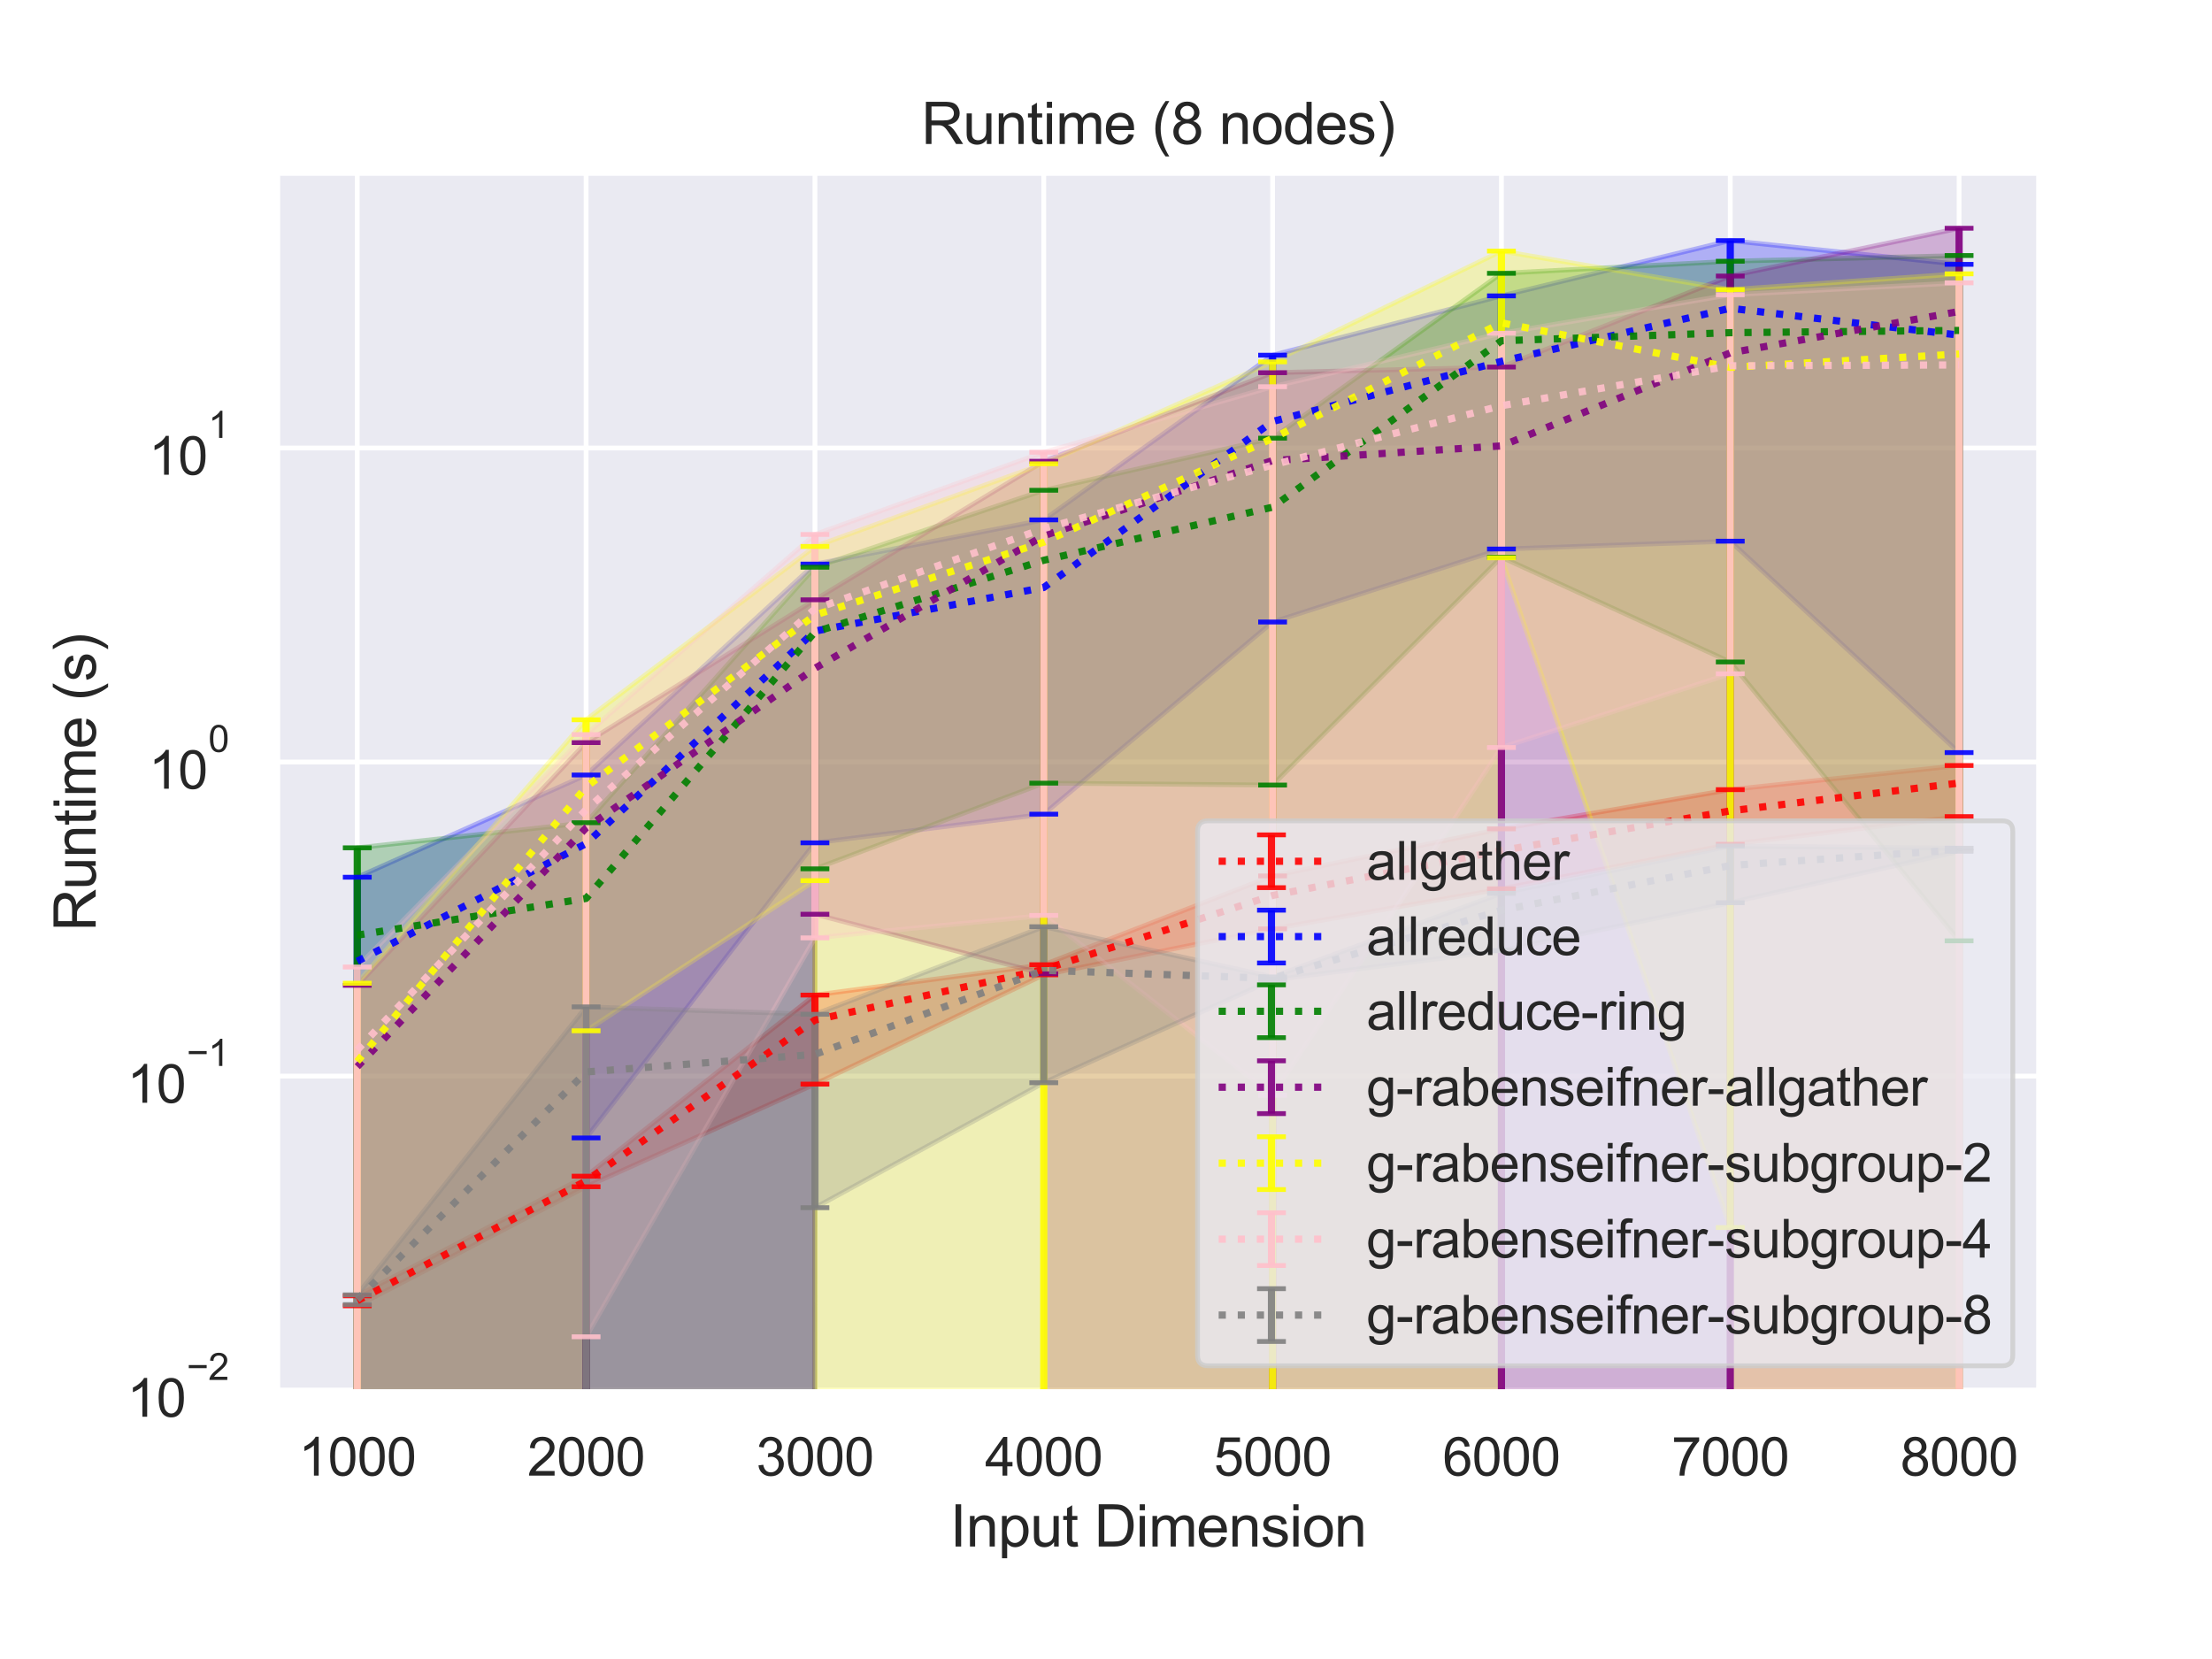 <?xml version="1.0" encoding="utf-8" standalone="no"?>
<!DOCTYPE svg PUBLIC "-//W3C//DTD SVG 1.1//EN"
  "http://www.w3.org/Graphics/SVG/1.1/DTD/svg11.dtd">
<svg height="345.6pt" version="1.1" viewBox="0 0 460.8 345.6" width="460.8pt" xmlns="http://www.w3.org/2000/svg" xmlns:xlink="http://www.w3.org/1999/xlink">
 <defs>
  <style type="text/css">*{stroke-linecap:butt;stroke-linejoin:round;}</style>
 </defs>
 <g id="figure_1">
  <g id="patch_1">
   <path d="M 0 345.6 
L 460.8 345.6 
L 460.8 0 
L 0 0 
z
" style="fill:#ffffff;"/>
  </g>
  <g id="axes_1">
   <g id="patch_2">
    <path d="M 57.74 290.02 
L 424.8 290.02 
L 424.8 36 
L 57.74 36 
z
" style="fill:#eaeaf2;"/>
   </g>
   <g id="matplotlib.axis_1">
    <g id="xtick_1">
     <g id="line2d_1">
      <path clip-path="url(#pf6366eda8b)" d="M 74.425 290.02 
L 74.425 36 
" style="fill:none;stroke:#ffffff;stroke-linecap:round;"/>
     </g>
     <g id="text_1">
      <!-- 1000 -->
      <g style="fill:#262626;" transform="translate(62.19 307.394)scale(0.11 -0.11)">
       <defs>
        <path d="M 2384 0 
L 1822 0 
L 1822 3584 
Q 1619 3391 1289 3197 
Q 959 3003 697 2906 
L 697 3450 
Q 1169 3672 1522 3987 
Q 1875 4303 2022 4600 
L 2384 4600 
L 2384 0 
z
" id="ArialMT-31" transform="scale(0.016)"/>
        <path d="M 266 2259 
Q 266 3072 433 3567 
Q 600 4063 929 4331 
Q 1259 4600 1759 4600 
Q 2128 4600 2406 4451 
Q 2684 4303 2865 4023 
Q 3047 3744 3150 3342 
Q 3253 2941 3253 2259 
Q 3253 1453 3087 958 
Q 2922 463 2592 192 
Q 2263 -78 1759 -78 
Q 1097 -78 719 397 
Q 266 969 266 2259 
z
M 844 2259 
Q 844 1131 1108 757 
Q 1372 384 1759 384 
Q 2147 384 2411 759 
Q 2675 1134 2675 2259 
Q 2675 3391 2411 3762 
Q 2147 4134 1753 4134 
Q 1366 4134 1134 3806 
Q 844 3388 844 2259 
z
" id="ArialMT-30" transform="scale(0.016)"/>
       </defs>
       <use xlink:href="#ArialMT-31"/>
       <use x="55.615" xlink:href="#ArialMT-30"/>
       <use x="111.23" xlink:href="#ArialMT-30"/>
       <use x="166.846" xlink:href="#ArialMT-30"/>
      </g>
     </g>
    </g>
    <g id="xtick_2">
     <g id="line2d_2">
      <path clip-path="url(#pf6366eda8b)" d="M 122.095 290.02 
L 122.095 36 
" style="fill:none;stroke:#ffffff;stroke-linecap:round;"/>
     </g>
     <g id="text_2">
      <!-- 2000 -->
      <g style="fill:#262626;" transform="translate(109.861 307.394)scale(0.11 -0.11)">
       <defs>
        <path d="M 3222 541 
L 3222 0 
L 194 0 
Q 188 203 259 391 
Q 375 700 629 1000 
Q 884 1300 1366 1694 
Q 2113 2306 2375 2664 
Q 2638 3022 2638 3341 
Q 2638 3675 2398 3904 
Q 2159 4134 1775 4134 
Q 1369 4134 1125 3890 
Q 881 3647 878 3216 
L 300 3275 
Q 359 3922 746 4261 
Q 1134 4600 1788 4600 
Q 2447 4600 2831 4234 
Q 3216 3869 3216 3328 
Q 3216 3053 3103 2787 
Q 2991 2522 2730 2228 
Q 2469 1934 1863 1422 
Q 1356 997 1212 845 
Q 1069 694 975 541 
L 3222 541 
z
" id="ArialMT-32" transform="scale(0.016)"/>
       </defs>
       <use xlink:href="#ArialMT-32"/>
       <use x="55.615" xlink:href="#ArialMT-30"/>
       <use x="111.23" xlink:href="#ArialMT-30"/>
       <use x="166.846" xlink:href="#ArialMT-30"/>
      </g>
     </g>
    </g>
    <g id="xtick_3">
     <g id="line2d_3">
      <path clip-path="url(#pf6366eda8b)" d="M 169.765 290.02 
L 169.765 36 
" style="fill:none;stroke:#ffffff;stroke-linecap:round;"/>
     </g>
     <g id="text_3">
      <!-- 3000 -->
      <g style="fill:#262626;" transform="translate(157.531 307.394)scale(0.11 -0.11)">
       <defs>
        <path d="M 269 1209 
L 831 1284 
Q 928 806 1161 595 
Q 1394 384 1728 384 
Q 2125 384 2398 659 
Q 2672 934 2672 1341 
Q 2672 1728 2419 1979 
Q 2166 2231 1775 2231 
Q 1616 2231 1378 2169 
L 1441 2663 
Q 1497 2656 1531 2656 
Q 1891 2656 2178 2843 
Q 2466 3031 2466 3422 
Q 2466 3731 2256 3934 
Q 2047 4138 1716 4138 
Q 1388 4138 1169 3931 
Q 950 3725 888 3313 
L 325 3413 
Q 428 3978 793 4289 
Q 1159 4600 1703 4600 
Q 2078 4600 2393 4439 
Q 2709 4278 2876 4000 
Q 3044 3722 3044 3409 
Q 3044 3113 2884 2869 
Q 2725 2625 2413 2481 
Q 2819 2388 3044 2092 
Q 3269 1797 3269 1353 
Q 3269 753 2831 336 
Q 2394 -81 1725 -81 
Q 1122 -81 723 278 
Q 325 638 269 1209 
z
" id="ArialMT-33" transform="scale(0.016)"/>
       </defs>
       <use xlink:href="#ArialMT-33"/>
       <use x="55.615" xlink:href="#ArialMT-30"/>
       <use x="111.23" xlink:href="#ArialMT-30"/>
       <use x="166.846" xlink:href="#ArialMT-30"/>
      </g>
     </g>
    </g>
    <g id="xtick_4">
     <g id="line2d_4">
      <path clip-path="url(#pf6366eda8b)" d="M 217.435 290.02 
L 217.435 36 
" style="fill:none;stroke:#ffffff;stroke-linecap:round;"/>
     </g>
     <g id="text_4">
      <!-- 4000 -->
      <g style="fill:#262626;" transform="translate(205.201 307.394)scale(0.11 -0.11)">
       <defs>
        <path d="M 2069 0 
L 2069 1097 
L 81 1097 
L 81 1613 
L 2172 4581 
L 2631 4581 
L 2631 1613 
L 3250 1613 
L 3250 1097 
L 2631 1097 
L 2631 0 
L 2069 0 
z
M 2069 1613 
L 2069 3678 
L 634 1613 
L 2069 1613 
z
" id="ArialMT-34" transform="scale(0.016)"/>
       </defs>
       <use xlink:href="#ArialMT-34"/>
       <use x="55.615" xlink:href="#ArialMT-30"/>
       <use x="111.23" xlink:href="#ArialMT-30"/>
       <use x="166.846" xlink:href="#ArialMT-30"/>
      </g>
     </g>
    </g>
    <g id="xtick_5">
     <g id="line2d_5">
      <path clip-path="url(#pf6366eda8b)" d="M 265.105 290.02 
L 265.105 36 
" style="fill:none;stroke:#ffffff;stroke-linecap:round;"/>
     </g>
     <g id="text_5">
      <!-- 5000 -->
      <g style="fill:#262626;" transform="translate(252.871 307.394)scale(0.11 -0.11)">
       <defs>
        <path d="M 266 1200 
L 856 1250 
Q 922 819 1161 601 
Q 1400 384 1738 384 
Q 2144 384 2425 690 
Q 2706 997 2706 1503 
Q 2706 1984 2436 2262 
Q 2166 2541 1728 2541 
Q 1456 2541 1237 2417 
Q 1019 2294 894 2097 
L 366 2166 
L 809 4519 
L 3088 4519 
L 3088 3981 
L 1259 3981 
L 1013 2750 
Q 1425 3038 1878 3038 
Q 2478 3038 2890 2622 
Q 3303 2206 3303 1553 
Q 3303 931 2941 478 
Q 2500 -78 1738 -78 
Q 1113 -78 717 272 
Q 322 622 266 1200 
z
" id="ArialMT-35" transform="scale(0.016)"/>
       </defs>
       <use xlink:href="#ArialMT-35"/>
       <use x="55.615" xlink:href="#ArialMT-30"/>
       <use x="111.23" xlink:href="#ArialMT-30"/>
       <use x="166.846" xlink:href="#ArialMT-30"/>
      </g>
     </g>
    </g>
    <g id="xtick_6">
     <g id="line2d_6">
      <path clip-path="url(#pf6366eda8b)" d="M 312.775 290.02 
L 312.775 36 
" style="fill:none;stroke:#ffffff;stroke-linecap:round;"/>
     </g>
     <g id="text_6">
      <!-- 6000 -->
      <g style="fill:#262626;" transform="translate(300.541 307.394)scale(0.11 -0.11)">
       <defs>
        <path d="M 3184 3459 
L 2625 3416 
Q 2550 3747 2413 3897 
Q 2184 4138 1850 4138 
Q 1581 4138 1378 3988 
Q 1113 3794 959 3422 
Q 806 3050 800 2363 
Q 1003 2672 1297 2822 
Q 1591 2972 1913 2972 
Q 2475 2972 2870 2558 
Q 3266 2144 3266 1488 
Q 3266 1056 3080 686 
Q 2894 316 2569 119 
Q 2244 -78 1831 -78 
Q 1128 -78 684 439 
Q 241 956 241 2144 
Q 241 3472 731 4075 
Q 1159 4600 1884 4600 
Q 2425 4600 2770 4297 
Q 3116 3994 3184 3459 
z
M 888 1484 
Q 888 1194 1011 928 
Q 1134 663 1356 523 
Q 1578 384 1822 384 
Q 2178 384 2434 671 
Q 2691 959 2691 1453 
Q 2691 1928 2437 2201 
Q 2184 2475 1800 2475 
Q 1419 2475 1153 2201 
Q 888 1928 888 1484 
z
" id="ArialMT-36" transform="scale(0.016)"/>
       </defs>
       <use xlink:href="#ArialMT-36"/>
       <use x="55.615" xlink:href="#ArialMT-30"/>
       <use x="111.23" xlink:href="#ArialMT-30"/>
       <use x="166.846" xlink:href="#ArialMT-30"/>
      </g>
     </g>
    </g>
    <g id="xtick_7">
     <g id="line2d_7">
      <path clip-path="url(#pf6366eda8b)" d="M 360.445 290.02 
L 360.445 36 
" style="fill:none;stroke:#ffffff;stroke-linecap:round;"/>
     </g>
     <g id="text_7">
      <!-- 7000 -->
      <g style="fill:#262626;" transform="translate(348.211 307.394)scale(0.11 -0.11)">
       <defs>
        <path d="M 303 3981 
L 303 4522 
L 3269 4522 
L 3269 4084 
Q 2831 3619 2401 2847 
Q 1972 2075 1738 1259 
Q 1569 684 1522 0 
L 944 0 
Q 953 541 1156 1306 
Q 1359 2072 1739 2783 
Q 2119 3494 2547 3981 
L 303 3981 
z
" id="ArialMT-37" transform="scale(0.016)"/>
       </defs>
       <use xlink:href="#ArialMT-37"/>
       <use x="55.615" xlink:href="#ArialMT-30"/>
       <use x="111.23" xlink:href="#ArialMT-30"/>
       <use x="166.846" xlink:href="#ArialMT-30"/>
      </g>
     </g>
    </g>
    <g id="xtick_8">
     <g id="line2d_8">
      <path clip-path="url(#pf6366eda8b)" d="M 408.115 290.02 
L 408.115 36 
" style="fill:none;stroke:#ffffff;stroke-linecap:round;"/>
     </g>
     <g id="text_8">
      <!-- 8000 -->
      <g style="fill:#262626;" transform="translate(395.881 307.394)scale(0.11 -0.11)">
       <defs>
        <path d="M 1131 2484 
Q 781 2613 612 2850 
Q 444 3088 444 3419 
Q 444 3919 803 4259 
Q 1163 4600 1759 4600 
Q 2359 4600 2725 4251 
Q 3091 3903 3091 3403 
Q 3091 3084 2923 2848 
Q 2756 2613 2416 2484 
Q 2838 2347 3058 2040 
Q 3278 1734 3278 1309 
Q 3278 722 2862 322 
Q 2447 -78 1769 -78 
Q 1091 -78 675 323 
Q 259 725 259 1325 
Q 259 1772 486 2073 
Q 713 2375 1131 2484 
z
M 1019 3438 
Q 1019 3113 1228 2906 
Q 1438 2700 1772 2700 
Q 2097 2700 2305 2904 
Q 2513 3109 2513 3406 
Q 2513 3716 2298 3927 
Q 2084 4138 1766 4138 
Q 1444 4138 1231 3931 
Q 1019 3725 1019 3438 
z
M 838 1322 
Q 838 1081 952 856 
Q 1066 631 1291 507 
Q 1516 384 1775 384 
Q 2178 384 2440 643 
Q 2703 903 2703 1303 
Q 2703 1709 2433 1975 
Q 2163 2241 1756 2241 
Q 1359 2241 1098 1978 
Q 838 1716 838 1322 
z
" id="ArialMT-38" transform="scale(0.016)"/>
       </defs>
       <use xlink:href="#ArialMT-38"/>
       <use x="55.615" xlink:href="#ArialMT-30"/>
       <use x="111.23" xlink:href="#ArialMT-30"/>
       <use x="166.846" xlink:href="#ArialMT-30"/>
      </g>
     </g>
    </g>
    <g id="text_9">
     <!-- Input Dimension -->
     <g style="fill:#262626;" transform="translate(197.916 322.169)scale(0.12 -0.12)">
      <defs>
       <path d="M 597 0 
L 597 4581 
L 1203 4581 
L 1203 0 
L 597 0 
z
" id="ArialMT-49" transform="scale(0.016)"/>
       <path d="M 422 0 
L 422 3319 
L 928 3319 
L 928 2847 
Q 1294 3394 1984 3394 
Q 2284 3394 2536 3286 
Q 2788 3178 2913 3003 
Q 3038 2828 3088 2588 
Q 3119 2431 3119 2041 
L 3119 0 
L 2556 0 
L 2556 2019 
Q 2556 2363 2490 2533 
Q 2425 2703 2258 2804 
Q 2091 2906 1866 2906 
Q 1506 2906 1245 2678 
Q 984 2450 984 1813 
L 984 0 
L 422 0 
z
" id="ArialMT-6e" transform="scale(0.016)"/>
       <path d="M 422 -1272 
L 422 3319 
L 934 3319 
L 934 2888 
Q 1116 3141 1344 3267 
Q 1572 3394 1897 3394 
Q 2322 3394 2647 3175 
Q 2972 2956 3137 2557 
Q 3303 2159 3303 1684 
Q 3303 1175 3120 767 
Q 2938 359 2589 142 
Q 2241 -75 1856 -75 
Q 1575 -75 1351 44 
Q 1128 163 984 344 
L 984 -1272 
L 422 -1272 
z
M 931 1641 
Q 931 1000 1190 694 
Q 1450 388 1819 388 
Q 2194 388 2461 705 
Q 2728 1022 2728 1688 
Q 2728 2322 2467 2637 
Q 2206 2953 1844 2953 
Q 1484 2953 1207 2617 
Q 931 2281 931 1641 
z
" id="ArialMT-70" transform="scale(0.016)"/>
       <path d="M 2597 0 
L 2597 488 
Q 2209 -75 1544 -75 
Q 1250 -75 995 37 
Q 741 150 617 320 
Q 494 491 444 738 
Q 409 903 409 1263 
L 409 3319 
L 972 3319 
L 972 1478 
Q 972 1038 1006 884 
Q 1059 663 1231 536 
Q 1403 409 1656 409 
Q 1909 409 2131 539 
Q 2353 669 2445 892 
Q 2538 1116 2538 1541 
L 2538 3319 
L 3100 3319 
L 3100 0 
L 2597 0 
z
" id="ArialMT-75" transform="scale(0.016)"/>
       <path d="M 1650 503 
L 1731 6 
Q 1494 -44 1306 -44 
Q 1000 -44 831 53 
Q 663 150 594 308 
Q 525 466 525 972 
L 525 2881 
L 113 2881 
L 113 3319 
L 525 3319 
L 525 4141 
L 1084 4478 
L 1084 3319 
L 1650 3319 
L 1650 2881 
L 1084 2881 
L 1084 941 
Q 1084 700 1114 631 
Q 1144 563 1211 522 
Q 1278 481 1403 481 
Q 1497 481 1650 503 
z
" id="ArialMT-74" transform="scale(0.016)"/>
       <path id="ArialMT-20" transform="scale(0.016)"/>
       <path d="M 494 0 
L 494 4581 
L 2072 4581 
Q 2606 4581 2888 4516 
Q 3281 4425 3559 4188 
Q 3922 3881 4101 3404 
Q 4281 2928 4281 2316 
Q 4281 1794 4159 1391 
Q 4038 988 3847 723 
Q 3656 459 3429 307 
Q 3203 156 2883 78 
Q 2563 0 2147 0 
L 494 0 
z
M 1100 541 
L 2078 541 
Q 2531 541 2789 625 
Q 3047 709 3200 863 
Q 3416 1078 3536 1442 
Q 3656 1806 3656 2325 
Q 3656 3044 3420 3430 
Q 3184 3816 2847 3947 
Q 2603 4041 2063 4041 
L 1100 4041 
L 1100 541 
z
" id="ArialMT-44" transform="scale(0.016)"/>
       <path d="M 425 3934 
L 425 4581 
L 988 4581 
L 988 3934 
L 425 3934 
z
M 425 0 
L 425 3319 
L 988 3319 
L 988 0 
L 425 0 
z
" id="ArialMT-69" transform="scale(0.016)"/>
       <path d="M 422 0 
L 422 3319 
L 925 3319 
L 925 2853 
Q 1081 3097 1340 3245 
Q 1600 3394 1931 3394 
Q 2300 3394 2536 3241 
Q 2772 3088 2869 2813 
Q 3263 3394 3894 3394 
Q 4388 3394 4653 3120 
Q 4919 2847 4919 2278 
L 4919 0 
L 4359 0 
L 4359 2091 
Q 4359 2428 4304 2576 
Q 4250 2725 4106 2815 
Q 3963 2906 3769 2906 
Q 3419 2906 3187 2673 
Q 2956 2441 2956 1928 
L 2956 0 
L 2394 0 
L 2394 2156 
Q 2394 2531 2256 2718 
Q 2119 2906 1806 2906 
Q 1569 2906 1367 2781 
Q 1166 2656 1075 2415 
Q 984 2175 984 1722 
L 984 0 
L 422 0 
z
" id="ArialMT-6d" transform="scale(0.016)"/>
       <path d="M 2694 1069 
L 3275 997 
Q 3138 488 2766 206 
Q 2394 -75 1816 -75 
Q 1088 -75 661 373 
Q 234 822 234 1631 
Q 234 2469 665 2931 
Q 1097 3394 1784 3394 
Q 2450 3394 2872 2941 
Q 3294 2488 3294 1666 
Q 3294 1616 3291 1516 
L 816 1516 
Q 847 969 1125 678 
Q 1403 388 1819 388 
Q 2128 388 2347 550 
Q 2566 713 2694 1069 
z
M 847 1978 
L 2700 1978 
Q 2663 2397 2488 2606 
Q 2219 2931 1791 2931 
Q 1403 2931 1139 2672 
Q 875 2413 847 1978 
z
" id="ArialMT-65" transform="scale(0.016)"/>
       <path d="M 197 991 
L 753 1078 
Q 800 744 1014 566 
Q 1228 388 1613 388 
Q 2000 388 2187 545 
Q 2375 703 2375 916 
Q 2375 1106 2209 1216 
Q 2094 1291 1634 1406 
Q 1016 1563 777 1677 
Q 538 1791 414 1992 
Q 291 2194 291 2438 
Q 291 2659 392 2848 
Q 494 3038 669 3163 
Q 800 3259 1026 3326 
Q 1253 3394 1513 3394 
Q 1903 3394 2198 3281 
Q 2494 3169 2634 2976 
Q 2775 2784 2828 2463 
L 2278 2388 
Q 2241 2644 2061 2787 
Q 1881 2931 1553 2931 
Q 1166 2931 1000 2803 
Q 834 2675 834 2503 
Q 834 2394 903 2306 
Q 972 2216 1119 2156 
Q 1203 2125 1616 2013 
Q 2213 1853 2448 1751 
Q 2684 1650 2818 1456 
Q 2953 1263 2953 975 
Q 2953 694 2789 445 
Q 2625 197 2315 61 
Q 2006 -75 1616 -75 
Q 969 -75 630 194 
Q 291 463 197 991 
z
" id="ArialMT-73" transform="scale(0.016)"/>
       <path d="M 213 1659 
Q 213 2581 725 3025 
Q 1153 3394 1769 3394 
Q 2453 3394 2887 2945 
Q 3322 2497 3322 1706 
Q 3322 1066 3130 698 
Q 2938 331 2570 128 
Q 2203 -75 1769 -75 
Q 1072 -75 642 372 
Q 213 819 213 1659 
z
M 791 1659 
Q 791 1022 1069 705 
Q 1347 388 1769 388 
Q 2188 388 2466 706 
Q 2744 1025 2744 1678 
Q 2744 2294 2464 2611 
Q 2184 2928 1769 2928 
Q 1347 2928 1069 2612 
Q 791 2297 791 1659 
z
" id="ArialMT-6f" transform="scale(0.016)"/>
      </defs>
      <use xlink:href="#ArialMT-49"/>
      <use x="27.783" xlink:href="#ArialMT-6e"/>
      <use x="83.398" xlink:href="#ArialMT-70"/>
      <use x="139.014" xlink:href="#ArialMT-75"/>
      <use x="194.629" xlink:href="#ArialMT-74"/>
      <use x="222.412" xlink:href="#ArialMT-20"/>
      <use x="250.195" xlink:href="#ArialMT-44"/>
      <use x="322.412" xlink:href="#ArialMT-69"/>
      <use x="344.629" xlink:href="#ArialMT-6d"/>
      <use x="427.93" xlink:href="#ArialMT-65"/>
      <use x="483.545" xlink:href="#ArialMT-6e"/>
      <use x="539.16" xlink:href="#ArialMT-73"/>
      <use x="589.16" xlink:href="#ArialMT-69"/>
      <use x="611.377" xlink:href="#ArialMT-6f"/>
      <use x="666.992" xlink:href="#ArialMT-6e"/>
     </g>
    </g>
   </g>
   <g id="matplotlib.axis_2">
    <g id="ytick_1">
     <g id="line2d_9">
      <path clip-path="url(#pf6366eda8b)" d="M 57.74 289.575 
L 424.8 289.575 
" style="fill:none;stroke:#ffffff;stroke-linecap:round;"/>
     </g>
     <g id="text_10">
      <!-- $\mathdefault{10^{-2}}$ -->
      <g style="fill:#262626;" transform="translate(26.46 295.247)scale(0.11 -0.11)">
       <defs>
        <path d="M 3381 1997 
L 356 1997 
L 356 2522 
L 3381 2522 
L 3381 1997 
z
" id="ArialMT-2212" transform="scale(0.016)"/>
       </defs>
       <use transform="translate(0 0.994)" xlink:href="#ArialMT-31"/>
       <use transform="translate(55.615 0.994)" xlink:href="#ArialMT-30"/>
       <use transform="translate(112.973 70.688)scale(0.7)" xlink:href="#ArialMT-2212"/>
       <use transform="translate(153.852 70.688)scale(0.7)" xlink:href="#ArialMT-32"/>
      </g>
     </g>
    </g>
    <g id="ytick_2">
     <g id="line2d_10">
      <path clip-path="url(#pf6366eda8b)" d="M 57.74 224.16 
L 424.8 224.16 
" style="fill:none;stroke:#ffffff;stroke-linecap:round;"/>
     </g>
     <g id="text_11">
      <!-- $\mathdefault{10^{-1}}$ -->
      <g style="fill:#262626;" transform="translate(26.46 229.832)scale(0.11 -0.11)">
       <use transform="translate(0 0.994)" xlink:href="#ArialMT-31"/>
       <use transform="translate(55.615 0.994)" xlink:href="#ArialMT-30"/>
       <use transform="translate(112.973 70.688)scale(0.7)" xlink:href="#ArialMT-2212"/>
       <use transform="translate(153.852 70.688)scale(0.7)" xlink:href="#ArialMT-31"/>
      </g>
     </g>
    </g>
    <g id="ytick_3">
     <g id="line2d_11">
      <path clip-path="url(#pf6366eda8b)" d="M 57.74 158.744 
L 424.8 158.744 
" style="fill:none;stroke:#ffffff;stroke-linecap:round;"/>
     </g>
     <g id="text_12">
      <!-- $\mathdefault{10^{0}}$ -->
      <g style="fill:#262626;" transform="translate(30.97 164.416)scale(0.11 -0.11)">
       <use transform="translate(0 0.994)" xlink:href="#ArialMT-31"/>
       <use transform="translate(55.615 0.994)" xlink:href="#ArialMT-30"/>
       <use transform="translate(112.973 70.688)scale(0.7)" xlink:href="#ArialMT-30"/>
      </g>
     </g>
    </g>
    <g id="ytick_4">
     <g id="line2d_12">
      <path clip-path="url(#pf6366eda8b)" d="M 57.74 93.329 
L 424.8 93.329 
" style="fill:none;stroke:#ffffff;stroke-linecap:round;"/>
     </g>
     <g id="text_13">
      <!-- $\mathdefault{10^{1}}$ -->
      <g style="fill:#262626;" transform="translate(30.97 99)scale(0.11 -0.11)">
       <use transform="translate(0 0.994)" xlink:href="#ArialMT-31"/>
       <use transform="translate(55.615 0.994)" xlink:href="#ArialMT-30"/>
       <use transform="translate(112.973 70.688)scale(0.7)" xlink:href="#ArialMT-31"/>
      </g>
     </g>
    </g>
    <g id="ytick_5"/>
    <g id="ytick_6"/>
    <g id="ytick_7"/>
    <g id="ytick_8"/>
    <g id="ytick_9"/>
    <g id="ytick_10"/>
    <g id="ytick_11"/>
    <g id="ytick_12"/>
    <g id="ytick_13"/>
    <g id="ytick_14"/>
    <g id="ytick_15"/>
    <g id="ytick_16"/>
    <g id="ytick_17"/>
    <g id="ytick_18"/>
    <g id="ytick_19"/>
    <g id="ytick_20"/>
    <g id="ytick_21"/>
    <g id="ytick_22"/>
    <g id="ytick_23"/>
    <g id="ytick_24"/>
    <g id="ytick_25"/>
    <g id="ytick_26"/>
    <g id="ytick_27"/>
    <g id="ytick_28"/>
    <g id="ytick_29"/>
    <g id="ytick_30"/>
    <g id="ytick_31"/>
    <g id="ytick_32"/>
    <g id="ytick_33"/>
    <g id="ytick_34"/>
    <g id="text_14">
     <!-- Runtime (s) -->
     <g style="fill:#262626;" transform="translate(19.934 194.013)rotate(-90)scale(0.12 -0.12)">
      <defs>
       <path d="M 503 0 
L 503 4581 
L 2534 4581 
Q 3147 4581 3465 4457 
Q 3784 4334 3975 4021 
Q 4166 3709 4166 3331 
Q 4166 2844 3850 2509 
Q 3534 2175 2875 2084 
Q 3116 1969 3241 1856 
Q 3506 1613 3744 1247 
L 4541 0 
L 3778 0 
L 3172 953 
Q 2906 1366 2734 1584 
Q 2563 1803 2427 1890 
Q 2291 1978 2150 2013 
Q 2047 2034 1813 2034 
L 1109 2034 
L 1109 0 
L 503 0 
z
M 1109 2559 
L 2413 2559 
Q 2828 2559 3062 2645 
Q 3297 2731 3419 2920 
Q 3541 3109 3541 3331 
Q 3541 3656 3305 3865 
Q 3069 4075 2559 4075 
L 1109 4075 
L 1109 2559 
z
" id="ArialMT-52" transform="scale(0.016)"/>
       <path d="M 1497 -1347 
Q 1031 -759 709 28 
Q 388 816 388 1659 
Q 388 2403 628 3084 
Q 909 3875 1497 4659 
L 1900 4659 
Q 1522 4009 1400 3731 
Q 1209 3300 1100 2831 
Q 966 2247 966 1656 
Q 966 153 1900 -1347 
L 1497 -1347 
z
" id="ArialMT-28" transform="scale(0.016)"/>
       <path d="M 791 -1347 
L 388 -1347 
Q 1322 153 1322 1656 
Q 1322 2244 1188 2822 
Q 1081 3291 891 3722 
Q 769 4003 388 4659 
L 791 4659 
Q 1378 3875 1659 3084 
Q 1900 2403 1900 1659 
Q 1900 816 1576 28 
Q 1253 -759 791 -1347 
z
" id="ArialMT-29" transform="scale(0.016)"/>
      </defs>
      <use xlink:href="#ArialMT-52"/>
      <use x="72.217" xlink:href="#ArialMT-75"/>
      <use x="127.832" xlink:href="#ArialMT-6e"/>
      <use x="183.447" xlink:href="#ArialMT-74"/>
      <use x="211.23" xlink:href="#ArialMT-69"/>
      <use x="233.447" xlink:href="#ArialMT-6d"/>
      <use x="316.748" xlink:href="#ArialMT-65"/>
      <use x="372.363" xlink:href="#ArialMT-20"/>
      <use x="400.146" xlink:href="#ArialMT-28"/>
      <use x="433.447" xlink:href="#ArialMT-73"/>
      <use x="483.447" xlink:href="#ArialMT-29"/>
     </g>
    </g>
   </g>
   <g id="PolyCollection_1">
    <defs>
     <path d="M 74.425 -75.659 
L 74.425 -73.572 
L 122.095 -98.387 
L 169.765 -119.759 
L 217.435 -142.529 
L 265.105 -152.096 
L 312.775 -160.448 
L 360.445 -169.723 
L 408.115 -175.492 
L 408.115 -186.136 
L 408.115 -186.136 
L 360.445 -181.102 
L 312.775 -172.935 
L 265.105 -163.131 
L 217.435 -144.639 
L 169.765 -138.31 
L 122.095 -100.579 
L 74.425 -75.659 
z
" id="m9745d8f03c" style="stroke:#ff0000;stroke-opacity:0.25;"/>
    </defs>
    <g clip-path="url(#pf6366eda8b)">
     <use style="fill:#ff0000;fill-opacity:0.25;stroke:#ff0000;stroke-opacity:0.25;" x="0" xlink:href="#m9745d8f03c" y="345.6"/>
    </g>
   </g>
   <g id="PolyCollection_2">
    <path clip-path="url(#pf6366eda8b)" d="M 74.425 182.74 
L 74.425 65574.349 
L 122.095 237.053 
L 169.765 175.578 
L 217.435 169.603 
L 265.105 129.578 
L 312.775 114.374 
L 360.445 112.739 
L 408.115 156.78 
L 408.115 55.07 
L 408.115 55.07 
L 360.445 50.12 
L 312.775 61.636 
L 265.105 73.993 
L 217.435 108.301 
L 169.765 117.507 
L 122.095 161.446 
L 74.425 182.74 
z
" style="fill:#0000ff;fill-opacity:0.25;stroke:#0000ff;stroke-opacity:0.25;"/>
   </g>
   <g id="PolyCollection_3">
    <path clip-path="url(#pf6366eda8b)" d="M 74.425 176.617 
L 74.425 65574.349 
L 122.095 65574.349 
L 169.765 180.996 
L 217.435 163.145 
L 265.105 163.54 
L 312.775 116.075 
L 360.445 137.904 
L 408.115 195.993 
L 408.115 53.233 
L 408.115 53.233 
L 360.445 54.416 
L 312.775 56.933 
L 265.105 91.279 
L 217.435 102.131 
L 169.765 118.165 
L 122.095 171.384 
L 74.425 176.617 
z
" style="fill:#008000;fill-opacity:0.25;stroke:#008000;stroke-opacity:0.25;"/>
   </g>
   <g id="PolyCollection_4">
    <path clip-path="url(#pf6366eda8b)" d="M 74.425 205.266 
L 74.425 65574.349 
L 122.095 65574.349 
L 169.765 190.451 
L 217.435 202.86 
L 265.105 65574.349 
L 312.775 65574.349 
L 360.445 65574.349 
L 408.115 65574.349 
L 408.115 47.546 
L 408.115 47.546 
L 360.445 57.499 
L 312.775 76.464 
L 265.105 77.64 
L 217.435 96.091 
L 169.765 124.95 
L 122.095 154.703 
L 74.425 205.266 
z
" style="fill:#800080;fill-opacity:0.25;stroke:#800080;stroke-opacity:0.25;"/>
   </g>
   <g id="PolyCollection_5">
    <path clip-path="url(#pf6366eda8b)" d="M 74.425 204.827 
L 74.425 65574.349 
L 122.095 214.733 
L 169.765 183.447 
L 217.435 65574.349 
L 265.105 65574.349 
L 312.775 116.203 
L 360.445 255.722 
L 408.115 65574.349 
L 408.115 57.042 
L 408.115 57.042 
L 360.445 60.336 
L 312.775 52.301 
L 265.105 75.379 
L 217.435 96.614 
L 169.765 113.836 
L 122.095 149.944 
L 74.425 204.827 
z
" style="fill:#ffff00;fill-opacity:0.25;stroke:#ffff00;stroke-opacity:0.25;"/>
   </g>
   <g id="PolyCollection_6">
    <path clip-path="url(#pf6366eda8b)" d="M 74.425 201.451 
L 74.425 65574.349 
L 122.095 278.474 
L 169.765 195.381 
L 217.435 190.695 
L 265.105 228.164 
L 312.775 155.722 
L 360.445 140.358 
L 408.115 65574.349 
L 408.115 58.922 
L 408.115 58.922 
L 360.445 61.404 
L 312.775 69.422 
L 265.105 80.56 
L 217.435 94.221 
L 169.765 111.337 
L 122.095 153.019 
L 74.425 201.451 
z
" style="fill:#ffc0cb;fill-opacity:0.25;stroke:#ffc0cb;stroke-opacity:0.25;"/>
   </g>
   <g id="PolyCollection_7">
    <path clip-path="url(#pf6366eda8b)" d="M 74.425 269.742 
L 74.425 271.768 
L 122.095 65574.349 
L 169.765 251.583 
L 217.435 225.554 
L 265.105 204.134 
L 312.775 198.022 
L 360.445 188.045 
L 408.115 177.335 
L 408.115 176.697 
L 408.115 176.697 
L 360.445 176.241 
L 312.775 186.093 
L 265.105 203.505 
L 217.435 193.053 
L 169.765 211.296 
L 122.095 209.749 
L 74.425 269.742 
z
" style="fill:#808080;fill-opacity:0.25;stroke:#808080;stroke-opacity:0.25;"/>
   </g>
   <g id="LineCollection_1">
    <path clip-path="url(#pf6366eda8b)" d="M 74.425 272.028 
L 74.425 269.941 
" style="fill:none;stroke:#ff0000;stroke-opacity:0.9;stroke-width:1.5;"/>
    <path clip-path="url(#pf6366eda8b)" d="M 122.095 247.213 
L 122.095 245.021 
" style="fill:none;stroke:#ff0000;stroke-opacity:0.9;stroke-width:1.5;"/>
    <path clip-path="url(#pf6366eda8b)" d="M 169.765 225.841 
L 169.765 207.29 
" style="fill:none;stroke:#ff0000;stroke-opacity:0.9;stroke-width:1.5;"/>
    <path clip-path="url(#pf6366eda8b)" d="M 217.435 203.071 
L 217.435 200.961 
" style="fill:none;stroke:#ff0000;stroke-opacity:0.9;stroke-width:1.5;"/>
    <path clip-path="url(#pf6366eda8b)" d="M 265.105 193.504 
L 265.105 182.469 
" style="fill:none;stroke:#ff0000;stroke-opacity:0.9;stroke-width:1.5;"/>
    <path clip-path="url(#pf6366eda8b)" d="M 312.775 185.152 
L 312.775 172.665 
" style="fill:none;stroke:#ff0000;stroke-opacity:0.9;stroke-width:1.5;"/>
    <path clip-path="url(#pf6366eda8b)" d="M 360.445 175.877 
L 360.445 164.498 
" style="fill:none;stroke:#ff0000;stroke-opacity:0.9;stroke-width:1.5;"/>
    <path clip-path="url(#pf6366eda8b)" d="M 408.115 170.108 
L 408.115 159.464 
" style="fill:none;stroke:#ff0000;stroke-opacity:0.9;stroke-width:1.5;"/>
   </g>
   <g id="LineCollection_2">
    <path clip-path="url(#pf6366eda8b)" d="M 74.425 346.6 
L 74.425 182.74 
" style="fill:none;stroke:#0000ff;stroke-opacity:0.9;stroke-width:1.5;"/>
    <path clip-path="url(#pf6366eda8b)" d="M 122.095 237.053 
L 122.095 161.446 
" style="fill:none;stroke:#0000ff;stroke-opacity:0.9;stroke-width:1.5;"/>
    <path clip-path="url(#pf6366eda8b)" d="M 169.765 175.578 
L 169.765 117.507 
" style="fill:none;stroke:#0000ff;stroke-opacity:0.9;stroke-width:1.5;"/>
    <path clip-path="url(#pf6366eda8b)" d="M 217.435 169.603 
L 217.435 108.301 
" style="fill:none;stroke:#0000ff;stroke-opacity:0.9;stroke-width:1.5;"/>
    <path clip-path="url(#pf6366eda8b)" d="M 265.105 129.578 
L 265.105 73.993 
" style="fill:none;stroke:#0000ff;stroke-opacity:0.9;stroke-width:1.5;"/>
    <path clip-path="url(#pf6366eda8b)" d="M 312.775 114.374 
L 312.775 61.636 
" style="fill:none;stroke:#0000ff;stroke-opacity:0.9;stroke-width:1.5;"/>
    <path clip-path="url(#pf6366eda8b)" d="M 360.445 112.739 
L 360.445 50.12 
" style="fill:none;stroke:#0000ff;stroke-opacity:0.9;stroke-width:1.5;"/>
    <path clip-path="url(#pf6366eda8b)" d="M 408.115 156.78 
L 408.115 55.07 
" style="fill:none;stroke:#0000ff;stroke-opacity:0.9;stroke-width:1.5;"/>
   </g>
   <g id="LineCollection_3">
    <path clip-path="url(#pf6366eda8b)" d="M 74.425 346.6 
L 74.425 176.617 
" style="fill:none;stroke:#008000;stroke-opacity:0.9;stroke-width:1.5;"/>
    <path clip-path="url(#pf6366eda8b)" d="M 122.095 346.6 
L 122.095 171.384 
" style="fill:none;stroke:#008000;stroke-opacity:0.9;stroke-width:1.5;"/>
    <path clip-path="url(#pf6366eda8b)" d="M 169.765 180.996 
L 169.765 118.165 
" style="fill:none;stroke:#008000;stroke-opacity:0.9;stroke-width:1.5;"/>
    <path clip-path="url(#pf6366eda8b)" d="M 217.435 163.145 
L 217.435 102.131 
" style="fill:none;stroke:#008000;stroke-opacity:0.9;stroke-width:1.5;"/>
    <path clip-path="url(#pf6366eda8b)" d="M 265.105 163.54 
L 265.105 91.279 
" style="fill:none;stroke:#008000;stroke-opacity:0.9;stroke-width:1.5;"/>
    <path clip-path="url(#pf6366eda8b)" d="M 312.775 116.075 
L 312.775 56.933 
" style="fill:none;stroke:#008000;stroke-opacity:0.9;stroke-width:1.5;"/>
    <path clip-path="url(#pf6366eda8b)" d="M 360.445 137.904 
L 360.445 54.416 
" style="fill:none;stroke:#008000;stroke-opacity:0.9;stroke-width:1.5;"/>
    <path clip-path="url(#pf6366eda8b)" d="M 408.115 195.993 
L 408.115 53.233 
" style="fill:none;stroke:#008000;stroke-opacity:0.9;stroke-width:1.5;"/>
   </g>
   <g id="LineCollection_4">
    <path clip-path="url(#pf6366eda8b)" d="M 74.425 346.6 
L 74.425 205.266 
" style="fill:none;stroke:#800080;stroke-opacity:0.9;stroke-width:1.5;"/>
    <path clip-path="url(#pf6366eda8b)" d="M 122.095 346.6 
L 122.095 154.703 
" style="fill:none;stroke:#800080;stroke-opacity:0.9;stroke-width:1.5;"/>
    <path clip-path="url(#pf6366eda8b)" d="M 169.765 190.451 
L 169.765 124.95 
" style="fill:none;stroke:#800080;stroke-opacity:0.9;stroke-width:1.5;"/>
    <path clip-path="url(#pf6366eda8b)" d="M 217.435 202.86 
L 217.435 96.091 
" style="fill:none;stroke:#800080;stroke-opacity:0.9;stroke-width:1.5;"/>
    <path clip-path="url(#pf6366eda8b)" d="M 265.105 346.6 
L 265.105 77.64 
" style="fill:none;stroke:#800080;stroke-opacity:0.9;stroke-width:1.5;"/>
    <path clip-path="url(#pf6366eda8b)" d="M 312.775 346.6 
L 312.775 76.464 
" style="fill:none;stroke:#800080;stroke-opacity:0.9;stroke-width:1.5;"/>
    <path clip-path="url(#pf6366eda8b)" d="M 360.445 346.6 
L 360.445 57.499 
" style="fill:none;stroke:#800080;stroke-opacity:0.9;stroke-width:1.5;"/>
    <path clip-path="url(#pf6366eda8b)" d="M 408.115 346.6 
L 408.115 47.546 
" style="fill:none;stroke:#800080;stroke-opacity:0.9;stroke-width:1.5;"/>
   </g>
   <g id="LineCollection_5">
    <path clip-path="url(#pf6366eda8b)" d="M 74.425 346.6 
L 74.425 204.827 
" style="fill:none;stroke:#ffff00;stroke-opacity:0.9;stroke-width:1.5;"/>
    <path clip-path="url(#pf6366eda8b)" d="M 122.095 214.733 
L 122.095 149.944 
" style="fill:none;stroke:#ffff00;stroke-opacity:0.9;stroke-width:1.5;"/>
    <path clip-path="url(#pf6366eda8b)" d="M 169.765 183.447 
L 169.765 113.836 
" style="fill:none;stroke:#ffff00;stroke-opacity:0.9;stroke-width:1.5;"/>
    <path clip-path="url(#pf6366eda8b)" d="M 217.435 346.6 
L 217.435 96.614 
" style="fill:none;stroke:#ffff00;stroke-opacity:0.9;stroke-width:1.5;"/>
    <path clip-path="url(#pf6366eda8b)" d="M 265.105 346.6 
L 265.105 75.379 
" style="fill:none;stroke:#ffff00;stroke-opacity:0.9;stroke-width:1.5;"/>
    <path clip-path="url(#pf6366eda8b)" d="M 312.775 116.203 
L 312.775 52.301 
" style="fill:none;stroke:#ffff00;stroke-opacity:0.9;stroke-width:1.5;"/>
    <path clip-path="url(#pf6366eda8b)" d="M 360.445 255.722 
L 360.445 60.336 
" style="fill:none;stroke:#ffff00;stroke-opacity:0.9;stroke-width:1.5;"/>
    <path clip-path="url(#pf6366eda8b)" d="M 408.115 346.6 
L 408.115 57.042 
" style="fill:none;stroke:#ffff00;stroke-opacity:0.9;stroke-width:1.5;"/>
   </g>
   <g id="LineCollection_6">
    <path clip-path="url(#pf6366eda8b)" d="M 74.425 346.6 
L 74.425 201.451 
" style="fill:none;stroke:#ffc0cb;stroke-opacity:0.9;stroke-width:1.5;"/>
    <path clip-path="url(#pf6366eda8b)" d="M 122.095 278.474 
L 122.095 153.019 
" style="fill:none;stroke:#ffc0cb;stroke-opacity:0.9;stroke-width:1.5;"/>
    <path clip-path="url(#pf6366eda8b)" d="M 169.765 195.381 
L 169.765 111.337 
" style="fill:none;stroke:#ffc0cb;stroke-opacity:0.9;stroke-width:1.5;"/>
    <path clip-path="url(#pf6366eda8b)" d="M 217.435 190.695 
L 217.435 94.221 
" style="fill:none;stroke:#ffc0cb;stroke-opacity:0.9;stroke-width:1.5;"/>
    <path clip-path="url(#pf6366eda8b)" d="M 265.105 228.164 
L 265.105 80.56 
" style="fill:none;stroke:#ffc0cb;stroke-opacity:0.9;stroke-width:1.5;"/>
    <path clip-path="url(#pf6366eda8b)" d="M 312.775 155.722 
L 312.775 69.422 
" style="fill:none;stroke:#ffc0cb;stroke-opacity:0.9;stroke-width:1.5;"/>
    <path clip-path="url(#pf6366eda8b)" d="M 360.445 140.358 
L 360.445 61.404 
" style="fill:none;stroke:#ffc0cb;stroke-opacity:0.9;stroke-width:1.5;"/>
    <path clip-path="url(#pf6366eda8b)" d="M 408.115 346.6 
L 408.115 58.922 
" style="fill:none;stroke:#ffc0cb;stroke-opacity:0.9;stroke-width:1.5;"/>
   </g>
   <g id="LineCollection_7">
    <path clip-path="url(#pf6366eda8b)" d="M 74.425 271.768 
L 74.425 269.742 
" style="fill:none;stroke:#808080;stroke-opacity:0.9;stroke-width:1.5;"/>
    <path clip-path="url(#pf6366eda8b)" d="M 122.095 346.6 
L 122.095 209.749 
" style="fill:none;stroke:#808080;stroke-opacity:0.9;stroke-width:1.5;"/>
    <path clip-path="url(#pf6366eda8b)" d="M 169.765 251.583 
L 169.765 211.296 
" style="fill:none;stroke:#808080;stroke-opacity:0.9;stroke-width:1.5;"/>
    <path clip-path="url(#pf6366eda8b)" d="M 217.435 225.554 
L 217.435 193.053 
" style="fill:none;stroke:#808080;stroke-opacity:0.9;stroke-width:1.5;"/>
    <path clip-path="url(#pf6366eda8b)" d="M 265.105 204.134 
L 265.105 203.505 
" style="fill:none;stroke:#808080;stroke-opacity:0.9;stroke-width:1.5;"/>
    <path clip-path="url(#pf6366eda8b)" d="M 312.775 198.022 
L 312.775 186.093 
" style="fill:none;stroke:#808080;stroke-opacity:0.9;stroke-width:1.5;"/>
    <path clip-path="url(#pf6366eda8b)" d="M 360.445 188.045 
L 360.445 176.241 
" style="fill:none;stroke:#808080;stroke-opacity:0.9;stroke-width:1.5;"/>
    <path clip-path="url(#pf6366eda8b)" d="M 408.115 177.335 
L 408.115 176.697 
" style="fill:none;stroke:#808080;stroke-opacity:0.9;stroke-width:1.5;"/>
   </g>
   <g id="line2d_13">
    <defs>
     <path d="M 3 0 
L -3 -0 
" id="m31ae647f46" style="stroke:#ff0000;stroke-opacity:0.9;"/>
    </defs>
    <g clip-path="url(#pf6366eda8b)">
     <use style="fill:#ff0000;fill-opacity:0.9;stroke:#ff0000;stroke-opacity:0.9;" x="74.425" xlink:href="#m31ae647f46" y="272.028"/>
     <use style="fill:#ff0000;fill-opacity:0.9;stroke:#ff0000;stroke-opacity:0.9;" x="122.095" xlink:href="#m31ae647f46" y="247.213"/>
     <use style="fill:#ff0000;fill-opacity:0.9;stroke:#ff0000;stroke-opacity:0.9;" x="169.765" xlink:href="#m31ae647f46" y="225.841"/>
     <use style="fill:#ff0000;fill-opacity:0.9;stroke:#ff0000;stroke-opacity:0.9;" x="217.435" xlink:href="#m31ae647f46" y="203.071"/>
     <use style="fill:#ff0000;fill-opacity:0.9;stroke:#ff0000;stroke-opacity:0.9;" x="265.105" xlink:href="#m31ae647f46" y="193.504"/>
     <use style="fill:#ff0000;fill-opacity:0.9;stroke:#ff0000;stroke-opacity:0.9;" x="312.775" xlink:href="#m31ae647f46" y="185.152"/>
     <use style="fill:#ff0000;fill-opacity:0.9;stroke:#ff0000;stroke-opacity:0.9;" x="360.445" xlink:href="#m31ae647f46" y="175.877"/>
     <use style="fill:#ff0000;fill-opacity:0.9;stroke:#ff0000;stroke-opacity:0.9;" x="408.115" xlink:href="#m31ae647f46" y="170.108"/>
    </g>
   </g>
   <g id="line2d_14">
    <g clip-path="url(#pf6366eda8b)">
     <use style="fill:#ff0000;fill-opacity:0.9;stroke:#ff0000;stroke-opacity:0.9;" x="74.425" xlink:href="#m31ae647f46" y="269.941"/>
     <use style="fill:#ff0000;fill-opacity:0.9;stroke:#ff0000;stroke-opacity:0.9;" x="122.095" xlink:href="#m31ae647f46" y="245.021"/>
     <use style="fill:#ff0000;fill-opacity:0.9;stroke:#ff0000;stroke-opacity:0.9;" x="169.765" xlink:href="#m31ae647f46" y="207.29"/>
     <use style="fill:#ff0000;fill-opacity:0.9;stroke:#ff0000;stroke-opacity:0.9;" x="217.435" xlink:href="#m31ae647f46" y="200.961"/>
     <use style="fill:#ff0000;fill-opacity:0.9;stroke:#ff0000;stroke-opacity:0.9;" x="265.105" xlink:href="#m31ae647f46" y="182.469"/>
     <use style="fill:#ff0000;fill-opacity:0.9;stroke:#ff0000;stroke-opacity:0.9;" x="312.775" xlink:href="#m31ae647f46" y="172.665"/>
     <use style="fill:#ff0000;fill-opacity:0.9;stroke:#ff0000;stroke-opacity:0.9;" x="360.445" xlink:href="#m31ae647f46" y="164.498"/>
     <use style="fill:#ff0000;fill-opacity:0.9;stroke:#ff0000;stroke-opacity:0.9;" x="408.115" xlink:href="#m31ae647f46" y="159.464"/>
    </g>
   </g>
   <g id="line2d_15">
    <defs>
     <path d="M 3 0 
L -3 -0 
" id="mb712e03549" style="stroke:#0000ff;stroke-opacity:0.9;"/>
    </defs>
    <g clip-path="url(#pf6366eda8b)">
     <use style="fill:#0000ff;fill-opacity:0.9;stroke:#0000ff;stroke-opacity:0.9;" x="104.112" xlink:href="#mb712e03549" y="24884.2"/>
     <use style="fill:#0000ff;fill-opacity:0.9;stroke:#0000ff;stroke-opacity:0.9;" x="122.095" xlink:href="#mb712e03549" y="237.053"/>
     <use style="fill:#0000ff;fill-opacity:0.9;stroke:#0000ff;stroke-opacity:0.9;" x="169.765" xlink:href="#mb712e03549" y="175.578"/>
     <use style="fill:#0000ff;fill-opacity:0.9;stroke:#0000ff;stroke-opacity:0.9;" x="217.435" xlink:href="#mb712e03549" y="169.603"/>
     <use style="fill:#0000ff;fill-opacity:0.9;stroke:#0000ff;stroke-opacity:0.9;" x="265.105" xlink:href="#mb712e03549" y="129.578"/>
     <use style="fill:#0000ff;fill-opacity:0.9;stroke:#0000ff;stroke-opacity:0.9;" x="312.775" xlink:href="#mb712e03549" y="114.374"/>
     <use style="fill:#0000ff;fill-opacity:0.9;stroke:#0000ff;stroke-opacity:0.9;" x="360.445" xlink:href="#mb712e03549" y="112.739"/>
     <use style="fill:#0000ff;fill-opacity:0.9;stroke:#0000ff;stroke-opacity:0.9;" x="408.115" xlink:href="#mb712e03549" y="156.78"/>
    </g>
   </g>
   <g id="line2d_16">
    <g clip-path="url(#pf6366eda8b)">
     <use style="fill:#0000ff;fill-opacity:0.9;stroke:#0000ff;stroke-opacity:0.9;" x="74.425" xlink:href="#mb712e03549" y="182.74"/>
     <use style="fill:#0000ff;fill-opacity:0.9;stroke:#0000ff;stroke-opacity:0.9;" x="122.095" xlink:href="#mb712e03549" y="161.446"/>
     <use style="fill:#0000ff;fill-opacity:0.9;stroke:#0000ff;stroke-opacity:0.9;" x="169.765" xlink:href="#mb712e03549" y="117.507"/>
     <use style="fill:#0000ff;fill-opacity:0.9;stroke:#0000ff;stroke-opacity:0.9;" x="217.435" xlink:href="#mb712e03549" y="108.301"/>
     <use style="fill:#0000ff;fill-opacity:0.9;stroke:#0000ff;stroke-opacity:0.9;" x="265.105" xlink:href="#mb712e03549" y="73.993"/>
     <use style="fill:#0000ff;fill-opacity:0.9;stroke:#0000ff;stroke-opacity:0.9;" x="312.775" xlink:href="#mb712e03549" y="61.636"/>
     <use style="fill:#0000ff;fill-opacity:0.9;stroke:#0000ff;stroke-opacity:0.9;" x="360.445" xlink:href="#mb712e03549" y="50.12"/>
     <use style="fill:#0000ff;fill-opacity:0.9;stroke:#0000ff;stroke-opacity:0.9;" x="408.115" xlink:href="#mb712e03549" y="55.07"/>
    </g>
   </g>
   <g id="line2d_17">
    <defs>
     <path d="M 3 0 
L -3 -0 
" id="m01b16a9e7e" style="stroke:#008000;stroke-opacity:0.9;"/>
    </defs>
    <g clip-path="url(#pf6366eda8b)">
     <use style="fill:#008000;fill-opacity:0.9;stroke:#008000;stroke-opacity:0.9;" x="151.757" xlink:href="#m01b16a9e7e" y="24884.2"/>
     <use style="fill:#008000;fill-opacity:0.9;stroke:#008000;stroke-opacity:0.9;" x="169.765" xlink:href="#m01b16a9e7e" y="180.996"/>
     <use style="fill:#008000;fill-opacity:0.9;stroke:#008000;stroke-opacity:0.9;" x="217.435" xlink:href="#m01b16a9e7e" y="163.145"/>
     <use style="fill:#008000;fill-opacity:0.9;stroke:#008000;stroke-opacity:0.9;" x="265.105" xlink:href="#m01b16a9e7e" y="163.54"/>
     <use style="fill:#008000;fill-opacity:0.9;stroke:#008000;stroke-opacity:0.9;" x="312.775" xlink:href="#m01b16a9e7e" y="116.075"/>
     <use style="fill:#008000;fill-opacity:0.9;stroke:#008000;stroke-opacity:0.9;" x="360.445" xlink:href="#m01b16a9e7e" y="137.904"/>
     <use style="fill:#008000;fill-opacity:0.9;stroke:#008000;stroke-opacity:0.9;" x="408.115" xlink:href="#m01b16a9e7e" y="195.993"/>
    </g>
   </g>
   <g id="line2d_18">
    <g clip-path="url(#pf6366eda8b)">
     <use style="fill:#008000;fill-opacity:0.9;stroke:#008000;stroke-opacity:0.9;" x="74.425" xlink:href="#m01b16a9e7e" y="176.617"/>
     <use style="fill:#008000;fill-opacity:0.9;stroke:#008000;stroke-opacity:0.9;" x="122.095" xlink:href="#m01b16a9e7e" y="171.384"/>
     <use style="fill:#008000;fill-opacity:0.9;stroke:#008000;stroke-opacity:0.9;" x="169.765" xlink:href="#m01b16a9e7e" y="118.165"/>
     <use style="fill:#008000;fill-opacity:0.9;stroke:#008000;stroke-opacity:0.9;" x="217.435" xlink:href="#m01b16a9e7e" y="102.131"/>
     <use style="fill:#008000;fill-opacity:0.9;stroke:#008000;stroke-opacity:0.9;" x="265.105" xlink:href="#m01b16a9e7e" y="91.279"/>
     <use style="fill:#008000;fill-opacity:0.9;stroke:#008000;stroke-opacity:0.9;" x="312.775" xlink:href="#m01b16a9e7e" y="56.933"/>
     <use style="fill:#008000;fill-opacity:0.9;stroke:#008000;stroke-opacity:0.9;" x="360.445" xlink:href="#m01b16a9e7e" y="54.416"/>
     <use style="fill:#008000;fill-opacity:0.9;stroke:#008000;stroke-opacity:0.9;" x="408.115" xlink:href="#m01b16a9e7e" y="53.233"/>
    </g>
   </g>
   <g id="line2d_19">
    <defs>
     <path d="M 3 0 
L -3 -0 
" id="mf6bd17c501" style="stroke:#800080;stroke-opacity:0.9;"/>
    </defs>
    <g clip-path="url(#pf6366eda8b)">
     <use style="fill:#800080;fill-opacity:0.9;stroke:#800080;stroke-opacity:0.9;" x="151.761" xlink:href="#mf6bd17c501" y="24884.2"/>
     <use style="fill:#800080;fill-opacity:0.9;stroke:#800080;stroke-opacity:0.9;" x="169.765" xlink:href="#mf6bd17c501" y="190.451"/>
     <use style="fill:#800080;fill-opacity:0.9;stroke:#800080;stroke-opacity:0.9;" x="217.435" xlink:href="#mf6bd17c501" y="202.86"/>
     <use style="fill:#800080;fill-opacity:0.9;stroke:#800080;stroke-opacity:0.9;" x="235.433" xlink:href="#mf6bd17c501" y="24884.2"/>
    </g>
   </g>
   <g id="line2d_20">
    <g clip-path="url(#pf6366eda8b)">
     <use style="fill:#800080;fill-opacity:0.9;stroke:#800080;stroke-opacity:0.9;" x="74.425" xlink:href="#mf6bd17c501" y="205.266"/>
     <use style="fill:#800080;fill-opacity:0.9;stroke:#800080;stroke-opacity:0.9;" x="122.095" xlink:href="#mf6bd17c501" y="154.703"/>
     <use style="fill:#800080;fill-opacity:0.9;stroke:#800080;stroke-opacity:0.9;" x="169.765" xlink:href="#mf6bd17c501" y="124.95"/>
     <use style="fill:#800080;fill-opacity:0.9;stroke:#800080;stroke-opacity:0.9;" x="217.435" xlink:href="#mf6bd17c501" y="96.091"/>
     <use style="fill:#800080;fill-opacity:0.9;stroke:#800080;stroke-opacity:0.9;" x="265.105" xlink:href="#mf6bd17c501" y="77.64"/>
     <use style="fill:#800080;fill-opacity:0.9;stroke:#800080;stroke-opacity:0.9;" x="312.775" xlink:href="#mf6bd17c501" y="76.464"/>
     <use style="fill:#800080;fill-opacity:0.9;stroke:#800080;stroke-opacity:0.9;" x="360.445" xlink:href="#mf6bd17c501" y="57.499"/>
     <use style="fill:#800080;fill-opacity:0.9;stroke:#800080;stroke-opacity:0.9;" x="408.115" xlink:href="#mf6bd17c501" y="47.546"/>
    </g>
   </g>
   <g id="line2d_21">
    <defs>
     <path d="M 3 0 
L -3 -0 
" id="m290db589de" style="stroke:#ffff00;stroke-opacity:0.9;"/>
    </defs>
    <g clip-path="url(#pf6366eda8b)">
     <use style="fill:#ffff00;fill-opacity:0.9;stroke:#ffff00;stroke-opacity:0.9;" x="104.102" xlink:href="#m290db589de" y="24884.2"/>
     <use style="fill:#ffff00;fill-opacity:0.9;stroke:#ffff00;stroke-opacity:0.9;" x="122.095" xlink:href="#m290db589de" y="214.733"/>
     <use style="fill:#ffff00;fill-opacity:0.9;stroke:#ffff00;stroke-opacity:0.9;" x="169.765" xlink:href="#m290db589de" y="183.447"/>
     <use style="fill:#ffff00;fill-opacity:0.9;stroke:#ffff00;stroke-opacity:0.9;" x="187.772" xlink:href="#m290db589de" y="24884.2"/>
     <use style="fill:#ffff00;fill-opacity:0.9;stroke:#ffff00;stroke-opacity:0.9;" x="294.738" xlink:href="#m290db589de" y="24884.2"/>
     <use style="fill:#ffff00;fill-opacity:0.9;stroke:#ffff00;stroke-opacity:0.9;" x="312.775" xlink:href="#m290db589de" y="116.203"/>
     <use style="fill:#ffff00;fill-opacity:0.9;stroke:#ffff00;stroke-opacity:0.9;" x="360.445" xlink:href="#m290db589de" y="255.722"/>
     <use style="fill:#ffff00;fill-opacity:0.9;stroke:#ffff00;stroke-opacity:0.9;" x="378.419" xlink:href="#m290db589de" y="24884.2"/>
    </g>
   </g>
   <g id="line2d_22">
    <g clip-path="url(#pf6366eda8b)">
     <use style="fill:#ffff00;fill-opacity:0.9;stroke:#ffff00;stroke-opacity:0.9;" x="74.425" xlink:href="#m290db589de" y="204.827"/>
     <use style="fill:#ffff00;fill-opacity:0.9;stroke:#ffff00;stroke-opacity:0.9;" x="122.095" xlink:href="#m290db589de" y="149.944"/>
     <use style="fill:#ffff00;fill-opacity:0.9;stroke:#ffff00;stroke-opacity:0.9;" x="169.765" xlink:href="#m290db589de" y="113.836"/>
     <use style="fill:#ffff00;fill-opacity:0.9;stroke:#ffff00;stroke-opacity:0.9;" x="217.435" xlink:href="#m290db589de" y="96.614"/>
     <use style="fill:#ffff00;fill-opacity:0.9;stroke:#ffff00;stroke-opacity:0.9;" x="265.105" xlink:href="#m290db589de" y="75.379"/>
     <use style="fill:#ffff00;fill-opacity:0.9;stroke:#ffff00;stroke-opacity:0.9;" x="312.775" xlink:href="#m290db589de" y="52.301"/>
     <use style="fill:#ffff00;fill-opacity:0.9;stroke:#ffff00;stroke-opacity:0.9;" x="360.445" xlink:href="#m290db589de" y="60.336"/>
     <use style="fill:#ffff00;fill-opacity:0.9;stroke:#ffff00;stroke-opacity:0.9;" x="408.115" xlink:href="#m290db589de" y="57.042"/>
    </g>
   </g>
   <g id="line2d_23">
    <defs>
     <path d="M 3 0 
L -3 -0 
" id="m8f781ee0bb" style="stroke:#ffc0cb;stroke-opacity:0.9;"/>
    </defs>
    <g clip-path="url(#pf6366eda8b)">
     <use style="fill:#ffc0cb;fill-opacity:0.9;stroke:#ffc0cb;stroke-opacity:0.9;" x="104.131" xlink:href="#m8f781ee0bb" y="24884.2"/>
     <use style="fill:#ffc0cb;fill-opacity:0.9;stroke:#ffc0cb;stroke-opacity:0.9;" x="122.095" xlink:href="#m8f781ee0bb" y="278.474"/>
     <use style="fill:#ffc0cb;fill-opacity:0.9;stroke:#ffc0cb;stroke-opacity:0.9;" x="169.765" xlink:href="#m8f781ee0bb" y="195.381"/>
     <use style="fill:#ffc0cb;fill-opacity:0.9;stroke:#ffc0cb;stroke-opacity:0.9;" x="217.435" xlink:href="#m8f781ee0bb" y="190.695"/>
     <use style="fill:#ffc0cb;fill-opacity:0.9;stroke:#ffc0cb;stroke-opacity:0.9;" x="265.105" xlink:href="#m8f781ee0bb" y="228.164"/>
     <use style="fill:#ffc0cb;fill-opacity:0.9;stroke:#ffc0cb;stroke-opacity:0.9;" x="312.775" xlink:href="#m8f781ee0bb" y="155.722"/>
     <use style="fill:#ffc0cb;fill-opacity:0.9;stroke:#ffc0cb;stroke-opacity:0.9;" x="360.445" xlink:href="#m8f781ee0bb" y="140.358"/>
     <use style="fill:#ffc0cb;fill-opacity:0.9;stroke:#ffc0cb;stroke-opacity:0.9;" x="378.472" xlink:href="#m8f781ee0bb" y="24884.2"/>
    </g>
   </g>
   <g id="line2d_24">
    <g clip-path="url(#pf6366eda8b)">
     <use style="fill:#ffc0cb;fill-opacity:0.9;stroke:#ffc0cb;stroke-opacity:0.9;" x="74.425" xlink:href="#m8f781ee0bb" y="201.451"/>
     <use style="fill:#ffc0cb;fill-opacity:0.9;stroke:#ffc0cb;stroke-opacity:0.9;" x="122.095" xlink:href="#m8f781ee0bb" y="153.019"/>
     <use style="fill:#ffc0cb;fill-opacity:0.9;stroke:#ffc0cb;stroke-opacity:0.9;" x="169.765" xlink:href="#m8f781ee0bb" y="111.337"/>
     <use style="fill:#ffc0cb;fill-opacity:0.9;stroke:#ffc0cb;stroke-opacity:0.9;" x="217.435" xlink:href="#m8f781ee0bb" y="94.221"/>
     <use style="fill:#ffc0cb;fill-opacity:0.9;stroke:#ffc0cb;stroke-opacity:0.9;" x="265.105" xlink:href="#m8f781ee0bb" y="80.56"/>
     <use style="fill:#ffc0cb;fill-opacity:0.9;stroke:#ffc0cb;stroke-opacity:0.9;" x="312.775" xlink:href="#m8f781ee0bb" y="69.422"/>
     <use style="fill:#ffc0cb;fill-opacity:0.9;stroke:#ffc0cb;stroke-opacity:0.9;" x="360.445" xlink:href="#m8f781ee0bb" y="61.404"/>
     <use style="fill:#ffc0cb;fill-opacity:0.9;stroke:#ffc0cb;stroke-opacity:0.9;" x="408.115" xlink:href="#m8f781ee0bb" y="58.922"/>
    </g>
   </g>
   <g id="line2d_25">
    <defs>
     <path d="M 3 0 
L -3 -0 
" id="mb1053dcf99" style="stroke:#808080;stroke-opacity:0.9;"/>
    </defs>
    <g clip-path="url(#pf6366eda8b)">
     <use style="fill:#808080;fill-opacity:0.9;stroke:#808080;stroke-opacity:0.9;" x="74.425" xlink:href="#mb1053dcf99" y="271.768"/>
     <use style="fill:#808080;fill-opacity:0.9;stroke:#808080;stroke-opacity:0.9;" x="92.391" xlink:href="#mb1053dcf99" y="24884.2"/>
     <use style="fill:#808080;fill-opacity:0.9;stroke:#808080;stroke-opacity:0.9;" x="151.789" xlink:href="#mb1053dcf99" y="24884.2"/>
     <use style="fill:#808080;fill-opacity:0.9;stroke:#808080;stroke-opacity:0.9;" x="169.765" xlink:href="#mb1053dcf99" y="251.583"/>
     <use style="fill:#808080;fill-opacity:0.9;stroke:#808080;stroke-opacity:0.9;" x="217.435" xlink:href="#mb1053dcf99" y="225.554"/>
     <use style="fill:#808080;fill-opacity:0.9;stroke:#808080;stroke-opacity:0.9;" x="265.105" xlink:href="#mb1053dcf99" y="204.134"/>
     <use style="fill:#808080;fill-opacity:0.9;stroke:#808080;stroke-opacity:0.9;" x="312.775" xlink:href="#mb1053dcf99" y="198.022"/>
     <use style="fill:#808080;fill-opacity:0.9;stroke:#808080;stroke-opacity:0.9;" x="360.445" xlink:href="#mb1053dcf99" y="188.045"/>
     <use style="fill:#808080;fill-opacity:0.9;stroke:#808080;stroke-opacity:0.9;" x="408.115" xlink:href="#mb1053dcf99" y="177.335"/>
    </g>
   </g>
   <g id="line2d_26">
    <g clip-path="url(#pf6366eda8b)">
     <use style="fill:#808080;fill-opacity:0.9;stroke:#808080;stroke-opacity:0.9;" x="74.425" xlink:href="#mb1053dcf99" y="269.742"/>
     <use style="fill:#808080;fill-opacity:0.9;stroke:#808080;stroke-opacity:0.9;" x="122.095" xlink:href="#mb1053dcf99" y="209.749"/>
     <use style="fill:#808080;fill-opacity:0.9;stroke:#808080;stroke-opacity:0.9;" x="169.765" xlink:href="#mb1053dcf99" y="211.296"/>
     <use style="fill:#808080;fill-opacity:0.9;stroke:#808080;stroke-opacity:0.9;" x="217.435" xlink:href="#mb1053dcf99" y="193.053"/>
     <use style="fill:#808080;fill-opacity:0.9;stroke:#808080;stroke-opacity:0.9;" x="265.105" xlink:href="#mb1053dcf99" y="203.505"/>
     <use style="fill:#808080;fill-opacity:0.9;stroke:#808080;stroke-opacity:0.9;" x="312.775" xlink:href="#mb1053dcf99" y="186.093"/>
     <use style="fill:#808080;fill-opacity:0.9;stroke:#808080;stroke-opacity:0.9;" x="360.445" xlink:href="#mb1053dcf99" y="176.241"/>
     <use style="fill:#808080;fill-opacity:0.9;stroke:#808080;stroke-opacity:0.9;" x="408.115" xlink:href="#mb1053dcf99" y="176.697"/>
    </g>
   </g>
   <g id="line2d_27">
    <path clip-path="url(#pf6366eda8b)" d="M 74.425 270.961 
L 122.095 245.994 
L 169.765 212.498 
L 217.435 201.954 
L 265.105 186.539 
L 312.775 177.192 
L 360.445 168.918 
L 408.115 163.127 
" style="fill:none;stroke:#ff0000;stroke-dasharray:1.5,2.475;stroke-dashoffset:0;stroke-opacity:0.9;stroke-width:1.5;"/>
   </g>
   <g id="line2d_28">
    <path clip-path="url(#pf6366eda8b)" d="M 74.425 200.245 
L 122.095 175.741 
L 169.765 131.472 
L 217.435 122.386 
L 265.105 87.802 
L 312.775 75.275 
L 360.445 64.216 
L 408.115 69.81 
" style="fill:none;stroke:#0000ff;stroke-dasharray:1.5,2.475;stroke-dashoffset:0;stroke-opacity:0.9;stroke-width:1.5;"/>
   </g>
   <g id="line2d_29">
    <path clip-path="url(#pf6366eda8b)" d="M 74.425 194.815 
L 122.095 187.159 
L 169.765 131.661 
L 217.435 116.714 
L 265.105 105.649 
L 312.775 70.991 
L 360.445 69.303 
L 408.115 68.837 
" style="fill:none;stroke:#008000;stroke-dasharray:1.5,2.475;stroke-dashoffset:0;stroke-opacity:0.9;stroke-width:1.5;"/>
   </g>
   <g id="line2d_30">
    <path clip-path="url(#pf6366eda8b)" d="M 74.425 222.214 
L 122.095 172.468 
L 169.765 139.209 
L 217.435 111.589 
L 265.105 95.945 
L 312.775 92.893 
L 360.445 73.509 
L 408.115 64.88 
" style="fill:none;stroke:#800080;stroke-dasharray:1.5,2.475;stroke-dashoffset:0;stroke-opacity:0.9;stroke-width:1.5;"/>
   </g>
   <g id="line2d_31">
    <path clip-path="url(#pf6366eda8b)" d="M 74.425 221.126 
L 122.095 163.932 
L 169.765 128.127 
L 217.435 112.943 
L 265.105 91.315 
L 312.775 67.255 
L 360.445 76.528 
L 408.115 73.749 
" style="fill:none;stroke:#ffff00;stroke-dasharray:1.5,2.475;stroke-dashoffset:0;stroke-opacity:0.9;stroke-width:1.5;"/>
   </g>
   <g id="line2d_32">
    <path clip-path="url(#pf6366eda8b)" d="M 74.425 218.718 
L 122.095 168.655 
L 169.765 126.85 
L 217.435 110.105 
L 265.105 96.863 
L 312.775 84.515 
L 360.445 76.201 
L 408.115 76.026 
" style="fill:none;stroke:#ffc0cb;stroke-dasharray:1.5,2.475;stroke-dashoffset:0;stroke-opacity:0.9;stroke-width:1.5;"/>
   </g>
   <g id="line2d_33">
    <path clip-path="url(#pf6366eda8b)" d="M 74.425 270.711 
L 122.095 223.311 
L 169.765 219.648 
L 217.435 202.134 
L 265.105 203.809 
L 312.775 189.625 
L 360.445 180.306 
L 408.115 177.01 
" style="fill:none;stroke:#808080;stroke-dasharray:1.5,2.475;stroke-dashoffset:0;stroke-opacity:0.9;stroke-width:1.5;"/>
   </g>
   <g id="patch_3">
    <path d="M 57.74 290.02 
L 57.74 36 
" style="fill:none;stroke:#ffffff;stroke-linecap:square;stroke-linejoin:miter;stroke-width:1.25;"/>
   </g>
   <g id="patch_4">
    <path d="M 424.8 290.02 
L 424.8 36 
" style="fill:none;stroke:#ffffff;stroke-linecap:square;stroke-linejoin:miter;stroke-width:1.25;"/>
   </g>
   <g id="patch_5">
    <path d="M 57.74 290.02 
L 424.8 290.02 
" style="fill:none;stroke:#ffffff;stroke-linecap:square;stroke-linejoin:miter;stroke-width:1.25;"/>
   </g>
   <g id="patch_6">
    <path d="M 57.74 36 
L 424.8 36 
" style="fill:none;stroke:#ffffff;stroke-linecap:square;stroke-linejoin:miter;stroke-width:1.25;"/>
   </g>
   <g id="text_15">
    <!-- Runtime (8 nodes) -->
    <g style="fill:#262626;" transform="translate(191.917 30)scale(0.12 -0.12)">
     <defs>
      <path d="M 2575 0 
L 2575 419 
Q 2259 -75 1647 -75 
Q 1250 -75 917 144 
Q 584 363 401 755 
Q 219 1147 219 1656 
Q 219 2153 384 2558 
Q 550 2963 881 3178 
Q 1213 3394 1622 3394 
Q 1922 3394 2156 3267 
Q 2391 3141 2538 2938 
L 2538 4581 
L 3097 4581 
L 3097 0 
L 2575 0 
z
M 797 1656 
Q 797 1019 1065 703 
Q 1334 388 1700 388 
Q 2069 388 2326 689 
Q 2584 991 2584 1609 
Q 2584 2291 2321 2609 
Q 2059 2928 1675 2928 
Q 1300 2928 1048 2622 
Q 797 2316 797 1656 
z
" id="ArialMT-64" transform="scale(0.016)"/>
     </defs>
     <use xlink:href="#ArialMT-52"/>
     <use x="72.217" xlink:href="#ArialMT-75"/>
     <use x="127.832" xlink:href="#ArialMT-6e"/>
     <use x="183.447" xlink:href="#ArialMT-74"/>
     <use x="211.23" xlink:href="#ArialMT-69"/>
     <use x="233.447" xlink:href="#ArialMT-6d"/>
     <use x="316.748" xlink:href="#ArialMT-65"/>
     <use x="372.363" xlink:href="#ArialMT-20"/>
     <use x="400.146" xlink:href="#ArialMT-28"/>
     <use x="433.447" xlink:href="#ArialMT-38"/>
     <use x="489.062" xlink:href="#ArialMT-20"/>
     <use x="516.846" xlink:href="#ArialMT-6e"/>
     <use x="572.461" xlink:href="#ArialMT-6f"/>
     <use x="628.076" xlink:href="#ArialMT-64"/>
     <use x="683.691" xlink:href="#ArialMT-65"/>
     <use x="739.307" xlink:href="#ArialMT-73"/>
     <use x="789.307" xlink:href="#ArialMT-29"/>
    </g>
   </g>
   <g id="legend_1">
    <g id="patch_7">
     <path d="M 251.669 284.52 
L 417.1 284.52 
Q 419.3 284.52 419.3 282.32 
L 419.3 173.191 
Q 419.3 170.991 417.1 170.991 
L 251.669 170.991 
Q 249.469 170.991 249.469 173.191 
L 249.469 282.32 
Q 249.469 284.52 251.669 284.52 
z
" style="fill:#eaeaf2;opacity:0.8;stroke:#cccccc;stroke-linejoin:miter;"/>
    </g>
    <g id="LineCollection_8">
     <path d="M 264.869 184.915 
L 264.869 173.915 
" style="fill:none;stroke:#ff0000;stroke-opacity:0.9;stroke-width:1.5;"/>
    </g>
    <g id="line2d_34">
     <g>
      <use style="fill:#ff0000;fill-opacity:0.9;stroke:#ff0000;stroke-opacity:0.9;" x="264.869" xlink:href="#m31ae647f46" y="184.915"/>
     </g>
    </g>
    <g id="line2d_35">
     <g>
      <use style="fill:#ff0000;fill-opacity:0.9;stroke:#ff0000;stroke-opacity:0.9;" x="264.869" xlink:href="#m31ae647f46" y="173.915"/>
     </g>
    </g>
    <g id="line2d_36">
     <path d="M 253.869 179.415 
L 275.869 179.415 
" style="fill:none;stroke:#ff0000;stroke-dasharray:1.5,2.475;stroke-dashoffset:0;stroke-opacity:0.9;stroke-width:1.5;"/>
    </g>
    <g id="line2d_37"/>
    <g id="text_16">
     <!-- allgather -->
     <g style="fill:#262626;" transform="translate(284.669 183.265)scale(0.11 -0.11)">
      <defs>
       <path d="M 2588 409 
Q 2275 144 1986 34 
Q 1697 -75 1366 -75 
Q 819 -75 525 192 
Q 231 459 231 875 
Q 231 1119 342 1320 
Q 453 1522 633 1644 
Q 813 1766 1038 1828 
Q 1203 1872 1538 1913 
Q 2219 1994 2541 2106 
Q 2544 2222 2544 2253 
Q 2544 2597 2384 2738 
Q 2169 2928 1744 2928 
Q 1347 2928 1158 2789 
Q 969 2650 878 2297 
L 328 2372 
Q 403 2725 575 2942 
Q 747 3159 1072 3276 
Q 1397 3394 1825 3394 
Q 2250 3394 2515 3294 
Q 2781 3194 2906 3042 
Q 3031 2891 3081 2659 
Q 3109 2516 3109 2141 
L 3109 1391 
Q 3109 606 3145 398 
Q 3181 191 3288 0 
L 2700 0 
Q 2613 175 2588 409 
z
M 2541 1666 
Q 2234 1541 1622 1453 
Q 1275 1403 1131 1340 
Q 988 1278 909 1158 
Q 831 1038 831 891 
Q 831 666 1001 516 
Q 1172 366 1500 366 
Q 1825 366 2078 508 
Q 2331 650 2450 897 
Q 2541 1088 2541 1459 
L 2541 1666 
z
" id="ArialMT-61" transform="scale(0.016)"/>
       <path d="M 409 0 
L 409 4581 
L 972 4581 
L 972 0 
L 409 0 
z
" id="ArialMT-6c" transform="scale(0.016)"/>
       <path d="M 319 -275 
L 866 -356 
Q 900 -609 1056 -725 
Q 1266 -881 1628 -881 
Q 2019 -881 2231 -725 
Q 2444 -569 2519 -288 
Q 2563 -116 2559 434 
Q 2191 0 1641 0 
Q 956 0 581 494 
Q 206 988 206 1678 
Q 206 2153 378 2554 
Q 550 2956 876 3175 
Q 1203 3394 1644 3394 
Q 2231 3394 2613 2919 
L 2613 3319 
L 3131 3319 
L 3131 450 
Q 3131 -325 2973 -648 
Q 2816 -972 2473 -1159 
Q 2131 -1347 1631 -1347 
Q 1038 -1347 672 -1080 
Q 306 -813 319 -275 
z
M 784 1719 
Q 784 1066 1043 766 
Q 1303 466 1694 466 
Q 2081 466 2343 764 
Q 2606 1063 2606 1700 
Q 2606 2309 2336 2618 
Q 2066 2928 1684 2928 
Q 1309 2928 1046 2623 
Q 784 2319 784 1719 
z
" id="ArialMT-67" transform="scale(0.016)"/>
       <path d="M 422 0 
L 422 4581 
L 984 4581 
L 984 2938 
Q 1378 3394 1978 3394 
Q 2347 3394 2619 3248 
Q 2891 3103 3008 2847 
Q 3125 2591 3125 2103 
L 3125 0 
L 2563 0 
L 2563 2103 
Q 2563 2525 2380 2717 
Q 2197 2909 1863 2909 
Q 1613 2909 1392 2779 
Q 1172 2650 1078 2428 
Q 984 2206 984 1816 
L 984 0 
L 422 0 
z
" id="ArialMT-68" transform="scale(0.016)"/>
       <path d="M 416 0 
L 416 3319 
L 922 3319 
L 922 2816 
Q 1116 3169 1280 3281 
Q 1444 3394 1641 3394 
Q 1925 3394 2219 3213 
L 2025 2691 
Q 1819 2813 1613 2813 
Q 1428 2813 1281 2702 
Q 1134 2591 1072 2394 
Q 978 2094 978 1738 
L 978 0 
L 416 0 
z
" id="ArialMT-72" transform="scale(0.016)"/>
      </defs>
      <use xlink:href="#ArialMT-61"/>
      <use x="55.615" xlink:href="#ArialMT-6c"/>
      <use x="77.832" xlink:href="#ArialMT-6c"/>
      <use x="100.049" xlink:href="#ArialMT-67"/>
      <use x="155.664" xlink:href="#ArialMT-61"/>
      <use x="211.279" xlink:href="#ArialMT-74"/>
      <use x="239.062" xlink:href="#ArialMT-68"/>
      <use x="294.678" xlink:href="#ArialMT-65"/>
      <use x="350.293" xlink:href="#ArialMT-72"/>
     </g>
    </g>
    <g id="LineCollection_9">
     <path d="M 264.869 200.604 
L 264.869 189.604 
" style="fill:none;stroke:#0000ff;stroke-opacity:0.9;stroke-width:1.5;"/>
    </g>
    <g id="line2d_38">
     <g>
      <use style="fill:#0000ff;fill-opacity:0.9;stroke:#0000ff;stroke-opacity:0.9;" x="264.869" xlink:href="#mb712e03549" y="200.604"/>
     </g>
    </g>
    <g id="line2d_39">
     <g>
      <use style="fill:#0000ff;fill-opacity:0.9;stroke:#0000ff;stroke-opacity:0.9;" x="264.869" xlink:href="#mb712e03549" y="189.604"/>
     </g>
    </g>
    <g id="line2d_40">
     <path d="M 253.869 195.104 
L 275.869 195.104 
" style="fill:none;stroke:#0000ff;stroke-dasharray:1.5,2.475;stroke-dashoffset:0;stroke-opacity:0.9;stroke-width:1.5;"/>
    </g>
    <g id="line2d_41"/>
    <g id="text_17">
     <!-- allreduce -->
     <g style="fill:#262626;" transform="translate(284.669 198.954)scale(0.11 -0.11)">
      <defs>
       <path d="M 2588 1216 
L 3141 1144 
Q 3050 572 2676 248 
Q 2303 -75 1759 -75 
Q 1078 -75 664 370 
Q 250 816 250 1647 
Q 250 2184 428 2587 
Q 606 2991 970 3192 
Q 1334 3394 1763 3394 
Q 2303 3394 2647 3120 
Q 2991 2847 3088 2344 
L 2541 2259 
Q 2463 2594 2264 2762 
Q 2066 2931 1784 2931 
Q 1359 2931 1093 2626 
Q 828 2322 828 1663 
Q 828 994 1084 691 
Q 1341 388 1753 388 
Q 2084 388 2306 591 
Q 2528 794 2588 1216 
z
" id="ArialMT-63" transform="scale(0.016)"/>
      </defs>
      <use xlink:href="#ArialMT-61"/>
      <use x="55.615" xlink:href="#ArialMT-6c"/>
      <use x="77.832" xlink:href="#ArialMT-6c"/>
      <use x="100.049" xlink:href="#ArialMT-72"/>
      <use x="133.35" xlink:href="#ArialMT-65"/>
      <use x="188.965" xlink:href="#ArialMT-64"/>
      <use x="244.58" xlink:href="#ArialMT-75"/>
      <use x="300.195" xlink:href="#ArialMT-63"/>
      <use x="350.195" xlink:href="#ArialMT-65"/>
     </g>
    </g>
    <g id="LineCollection_10">
     <path d="M 264.869 216.164 
L 264.869 205.164 
" style="fill:none;stroke:#008000;stroke-opacity:0.9;stroke-width:1.5;"/>
    </g>
    <g id="line2d_42">
     <g>
      <use style="fill:#008000;fill-opacity:0.9;stroke:#008000;stroke-opacity:0.9;" x="264.869" xlink:href="#m01b16a9e7e" y="216.164"/>
     </g>
    </g>
    <g id="line2d_43">
     <g>
      <use style="fill:#008000;fill-opacity:0.9;stroke:#008000;stroke-opacity:0.9;" x="264.869" xlink:href="#m01b16a9e7e" y="205.164"/>
     </g>
    </g>
    <g id="line2d_44">
     <path d="M 253.869 210.664 
L 275.869 210.664 
" style="fill:none;stroke:#008000;stroke-dasharray:1.5,2.475;stroke-dashoffset:0;stroke-opacity:0.9;stroke-width:1.5;"/>
    </g>
    <g id="line2d_45"/>
    <g id="text_18">
     <!-- allreduce-ring -->
     <g style="fill:#262626;" transform="translate(284.669 214.514)scale(0.11 -0.11)">
      <defs>
       <path d="M 203 1375 
L 203 1941 
L 1931 1941 
L 1931 1375 
L 203 1375 
z
" id="ArialMT-2d" transform="scale(0.016)"/>
      </defs>
      <use xlink:href="#ArialMT-61"/>
      <use x="55.615" xlink:href="#ArialMT-6c"/>
      <use x="77.832" xlink:href="#ArialMT-6c"/>
      <use x="100.049" xlink:href="#ArialMT-72"/>
      <use x="133.35" xlink:href="#ArialMT-65"/>
      <use x="188.965" xlink:href="#ArialMT-64"/>
      <use x="244.58" xlink:href="#ArialMT-75"/>
      <use x="300.195" xlink:href="#ArialMT-63"/>
      <use x="350.195" xlink:href="#ArialMT-65"/>
      <use x="405.811" xlink:href="#ArialMT-2d"/>
      <use x="439.111" xlink:href="#ArialMT-72"/>
      <use x="472.412" xlink:href="#ArialMT-69"/>
      <use x="494.629" xlink:href="#ArialMT-6e"/>
      <use x="550.244" xlink:href="#ArialMT-67"/>
     </g>
    </g>
    <g id="LineCollection_11">
     <path d="M 264.869 231.986 
L 264.869 220.986 
" style="fill:none;stroke:#800080;stroke-opacity:0.9;stroke-width:1.5;"/>
    </g>
    <g id="line2d_46">
     <g>
      <use style="fill:#800080;fill-opacity:0.9;stroke:#800080;stroke-opacity:0.9;" x="264.869" xlink:href="#mf6bd17c501" y="231.986"/>
     </g>
    </g>
    <g id="line2d_47">
     <g>
      <use style="fill:#800080;fill-opacity:0.9;stroke:#800080;stroke-opacity:0.9;" x="264.869" xlink:href="#mf6bd17c501" y="220.986"/>
     </g>
    </g>
    <g id="line2d_48">
     <path d="M 253.869 226.486 
L 275.869 226.486 
" style="fill:none;stroke:#800080;stroke-dasharray:1.5,2.475;stroke-dashoffset:0;stroke-opacity:0.9;stroke-width:1.5;"/>
    </g>
    <g id="line2d_49"/>
    <g id="text_19">
     <!-- g-rabenseifner-allgather -->
     <g style="fill:#262626;" transform="translate(284.669 230.336)scale(0.11 -0.11)">
      <defs>
       <path d="M 941 0 
L 419 0 
L 419 4581 
L 981 4581 
L 981 2947 
Q 1338 3394 1891 3394 
Q 2197 3394 2470 3270 
Q 2744 3147 2920 2923 
Q 3097 2700 3197 2384 
Q 3297 2069 3297 1709 
Q 3297 856 2875 390 
Q 2453 -75 1863 -75 
Q 1275 -75 941 416 
L 941 0 
z
M 934 1684 
Q 934 1088 1097 822 
Q 1363 388 1816 388 
Q 2184 388 2453 708 
Q 2722 1028 2722 1663 
Q 2722 2313 2464 2622 
Q 2206 2931 1841 2931 
Q 1472 2931 1203 2611 
Q 934 2291 934 1684 
z
" id="ArialMT-62" transform="scale(0.016)"/>
       <path d="M 556 0 
L 556 2881 
L 59 2881 
L 59 3319 
L 556 3319 
L 556 3672 
Q 556 4006 616 4169 
Q 697 4388 901 4523 
Q 1106 4659 1475 4659 
Q 1713 4659 2000 4603 
L 1916 4113 
Q 1741 4144 1584 4144 
Q 1328 4144 1222 4034 
Q 1116 3925 1116 3625 
L 1116 3319 
L 1763 3319 
L 1763 2881 
L 1116 2881 
L 1116 0 
L 556 0 
z
" id="ArialMT-66" transform="scale(0.016)"/>
      </defs>
      <use xlink:href="#ArialMT-67"/>
      <use x="55.615" xlink:href="#ArialMT-2d"/>
      <use x="88.916" xlink:href="#ArialMT-72"/>
      <use x="122.217" xlink:href="#ArialMT-61"/>
      <use x="177.832" xlink:href="#ArialMT-62"/>
      <use x="233.447" xlink:href="#ArialMT-65"/>
      <use x="289.062" xlink:href="#ArialMT-6e"/>
      <use x="344.678" xlink:href="#ArialMT-73"/>
      <use x="394.678" xlink:href="#ArialMT-65"/>
      <use x="450.293" xlink:href="#ArialMT-69"/>
      <use x="472.51" xlink:href="#ArialMT-66"/>
      <use x="500.293" xlink:href="#ArialMT-6e"/>
      <use x="555.908" xlink:href="#ArialMT-65"/>
      <use x="611.523" xlink:href="#ArialMT-72"/>
      <use x="644.824" xlink:href="#ArialMT-2d"/>
      <use x="678.125" xlink:href="#ArialMT-61"/>
      <use x="733.74" xlink:href="#ArialMT-6c"/>
      <use x="755.957" xlink:href="#ArialMT-6c"/>
      <use x="778.174" xlink:href="#ArialMT-67"/>
      <use x="833.789" xlink:href="#ArialMT-61"/>
      <use x="889.404" xlink:href="#ArialMT-74"/>
      <use x="917.188" xlink:href="#ArialMT-68"/>
      <use x="972.803" xlink:href="#ArialMT-65"/>
      <use x="1028.418" xlink:href="#ArialMT-72"/>
     </g>
    </g>
    <g id="LineCollection_12">
     <path d="M 264.869 247.809 
L 264.869 236.809 
" style="fill:none;stroke:#ffff00;stroke-opacity:0.9;stroke-width:1.5;"/>
    </g>
    <g id="line2d_50">
     <g>
      <use style="fill:#ffff00;fill-opacity:0.9;stroke:#ffff00;stroke-opacity:0.9;" x="264.869" xlink:href="#m290db589de" y="247.809"/>
     </g>
    </g>
    <g id="line2d_51">
     <g>
      <use style="fill:#ffff00;fill-opacity:0.9;stroke:#ffff00;stroke-opacity:0.9;" x="264.869" xlink:href="#m290db589de" y="236.809"/>
     </g>
    </g>
    <g id="line2d_52">
     <path d="M 253.869 242.309 
L 275.869 242.309 
" style="fill:none;stroke:#ffff00;stroke-dasharray:1.5,2.475;stroke-dashoffset:0;stroke-opacity:0.9;stroke-width:1.5;"/>
    </g>
    <g id="line2d_53"/>
    <g id="text_20">
     <!-- g-rabenseifner-subgroup-2 -->
     <g style="fill:#262626;" transform="translate(284.669 246.159)scale(0.11 -0.11)">
      <use xlink:href="#ArialMT-67"/>
      <use x="55.615" xlink:href="#ArialMT-2d"/>
      <use x="88.916" xlink:href="#ArialMT-72"/>
      <use x="122.217" xlink:href="#ArialMT-61"/>
      <use x="177.832" xlink:href="#ArialMT-62"/>
      <use x="233.447" xlink:href="#ArialMT-65"/>
      <use x="289.062" xlink:href="#ArialMT-6e"/>
      <use x="344.678" xlink:href="#ArialMT-73"/>
      <use x="394.678" xlink:href="#ArialMT-65"/>
      <use x="450.293" xlink:href="#ArialMT-69"/>
      <use x="472.51" xlink:href="#ArialMT-66"/>
      <use x="500.293" xlink:href="#ArialMT-6e"/>
      <use x="555.908" xlink:href="#ArialMT-65"/>
      <use x="611.523" xlink:href="#ArialMT-72"/>
      <use x="644.824" xlink:href="#ArialMT-2d"/>
      <use x="678.125" xlink:href="#ArialMT-73"/>
      <use x="728.125" xlink:href="#ArialMT-75"/>
      <use x="783.74" xlink:href="#ArialMT-62"/>
      <use x="839.355" xlink:href="#ArialMT-67"/>
      <use x="894.971" xlink:href="#ArialMT-72"/>
      <use x="928.271" xlink:href="#ArialMT-6f"/>
      <use x="983.887" xlink:href="#ArialMT-75"/>
      <use x="1039.502" xlink:href="#ArialMT-70"/>
      <use x="1095.117" xlink:href="#ArialMT-2d"/>
      <use x="1128.418" xlink:href="#ArialMT-32"/>
     </g>
    </g>
    <g id="LineCollection_13">
     <path d="M 264.869 263.632 
L 264.869 252.632 
" style="fill:none;stroke:#ffc0cb;stroke-opacity:0.9;stroke-width:1.5;"/>
    </g>
    <g id="line2d_54">
     <g>
      <use style="fill:#ffc0cb;fill-opacity:0.9;stroke:#ffc0cb;stroke-opacity:0.9;" x="264.869" xlink:href="#m8f781ee0bb" y="263.632"/>
     </g>
    </g>
    <g id="line2d_55">
     <g>
      <use style="fill:#ffc0cb;fill-opacity:0.9;stroke:#ffc0cb;stroke-opacity:0.9;" x="264.869" xlink:href="#m8f781ee0bb" y="252.632"/>
     </g>
    </g>
    <g id="line2d_56">
     <path d="M 253.869 258.132 
L 275.869 258.132 
" style="fill:none;stroke:#ffc0cb;stroke-dasharray:1.5,2.475;stroke-dashoffset:0;stroke-opacity:0.9;stroke-width:1.5;"/>
    </g>
    <g id="line2d_57"/>
    <g id="text_21">
     <!-- g-rabenseifner-subgroup-4 -->
     <g style="fill:#262626;" transform="translate(284.669 261.982)scale(0.11 -0.11)">
      <use xlink:href="#ArialMT-67"/>
      <use x="55.615" xlink:href="#ArialMT-2d"/>
      <use x="88.916" xlink:href="#ArialMT-72"/>
      <use x="122.217" xlink:href="#ArialMT-61"/>
      <use x="177.832" xlink:href="#ArialMT-62"/>
      <use x="233.447" xlink:href="#ArialMT-65"/>
      <use x="289.062" xlink:href="#ArialMT-6e"/>
      <use x="344.678" xlink:href="#ArialMT-73"/>
      <use x="394.678" xlink:href="#ArialMT-65"/>
      <use x="450.293" xlink:href="#ArialMT-69"/>
      <use x="472.51" xlink:href="#ArialMT-66"/>
      <use x="500.293" xlink:href="#ArialMT-6e"/>
      <use x="555.908" xlink:href="#ArialMT-65"/>
      <use x="611.523" xlink:href="#ArialMT-72"/>
      <use x="644.824" xlink:href="#ArialMT-2d"/>
      <use x="678.125" xlink:href="#ArialMT-73"/>
      <use x="728.125" xlink:href="#ArialMT-75"/>
      <use x="783.74" xlink:href="#ArialMT-62"/>
      <use x="839.355" xlink:href="#ArialMT-67"/>
      <use x="894.971" xlink:href="#ArialMT-72"/>
      <use x="928.271" xlink:href="#ArialMT-6f"/>
      <use x="983.887" xlink:href="#ArialMT-75"/>
      <use x="1039.502" xlink:href="#ArialMT-70"/>
      <use x="1095.117" xlink:href="#ArialMT-2d"/>
      <use x="1128.418" xlink:href="#ArialMT-34"/>
     </g>
    </g>
    <g id="LineCollection_14">
     <path d="M 264.869 279.455 
L 264.869 268.455 
" style="fill:none;stroke:#808080;stroke-opacity:0.9;stroke-width:1.5;"/>
    </g>
    <g id="line2d_58">
     <g>
      <use style="fill:#808080;fill-opacity:0.9;stroke:#808080;stroke-opacity:0.9;" x="264.869" xlink:href="#mb1053dcf99" y="279.455"/>
     </g>
    </g>
    <g id="line2d_59">
     <g>
      <use style="fill:#808080;fill-opacity:0.9;stroke:#808080;stroke-opacity:0.9;" x="264.869" xlink:href="#mb1053dcf99" y="268.455"/>
     </g>
    </g>
    <g id="line2d_60">
     <path d="M 253.869 273.955 
L 275.869 273.955 
" style="fill:none;stroke:#808080;stroke-dasharray:1.5,2.475;stroke-dashoffset:0;stroke-opacity:0.9;stroke-width:1.5;"/>
    </g>
    <g id="line2d_61"/>
    <g id="text_22">
     <!-- g-rabenseifner-subgroup-8 -->
     <g style="fill:#262626;" transform="translate(284.669 277.805)scale(0.11 -0.11)">
      <use xlink:href="#ArialMT-67"/>
      <use x="55.615" xlink:href="#ArialMT-2d"/>
      <use x="88.916" xlink:href="#ArialMT-72"/>
      <use x="122.217" xlink:href="#ArialMT-61"/>
      <use x="177.832" xlink:href="#ArialMT-62"/>
      <use x="233.447" xlink:href="#ArialMT-65"/>
      <use x="289.062" xlink:href="#ArialMT-6e"/>
      <use x="344.678" xlink:href="#ArialMT-73"/>
      <use x="394.678" xlink:href="#ArialMT-65"/>
      <use x="450.293" xlink:href="#ArialMT-69"/>
      <use x="472.51" xlink:href="#ArialMT-66"/>
      <use x="500.293" xlink:href="#ArialMT-6e"/>
      <use x="555.908" xlink:href="#ArialMT-65"/>
      <use x="611.523" xlink:href="#ArialMT-72"/>
      <use x="644.824" xlink:href="#ArialMT-2d"/>
      <use x="678.125" xlink:href="#ArialMT-73"/>
      <use x="728.125" xlink:href="#ArialMT-75"/>
      <use x="783.74" xlink:href="#ArialMT-62"/>
      <use x="839.355" xlink:href="#ArialMT-67"/>
      <use x="894.971" xlink:href="#ArialMT-72"/>
      <use x="928.271" xlink:href="#ArialMT-6f"/>
      <use x="983.887" xlink:href="#ArialMT-75"/>
      <use x="1039.502" xlink:href="#ArialMT-70"/>
      <use x="1095.117" xlink:href="#ArialMT-2d"/>
      <use x="1128.418" xlink:href="#ArialMT-38"/>
     </g>
    </g>
   </g>
  </g>
 </g>
 <defs>
  <clipPath id="pf6366eda8b">
   <rect height="254.02" width="367.06" x="57.74" y="36"/>
  </clipPath>
 </defs>
</svg>
